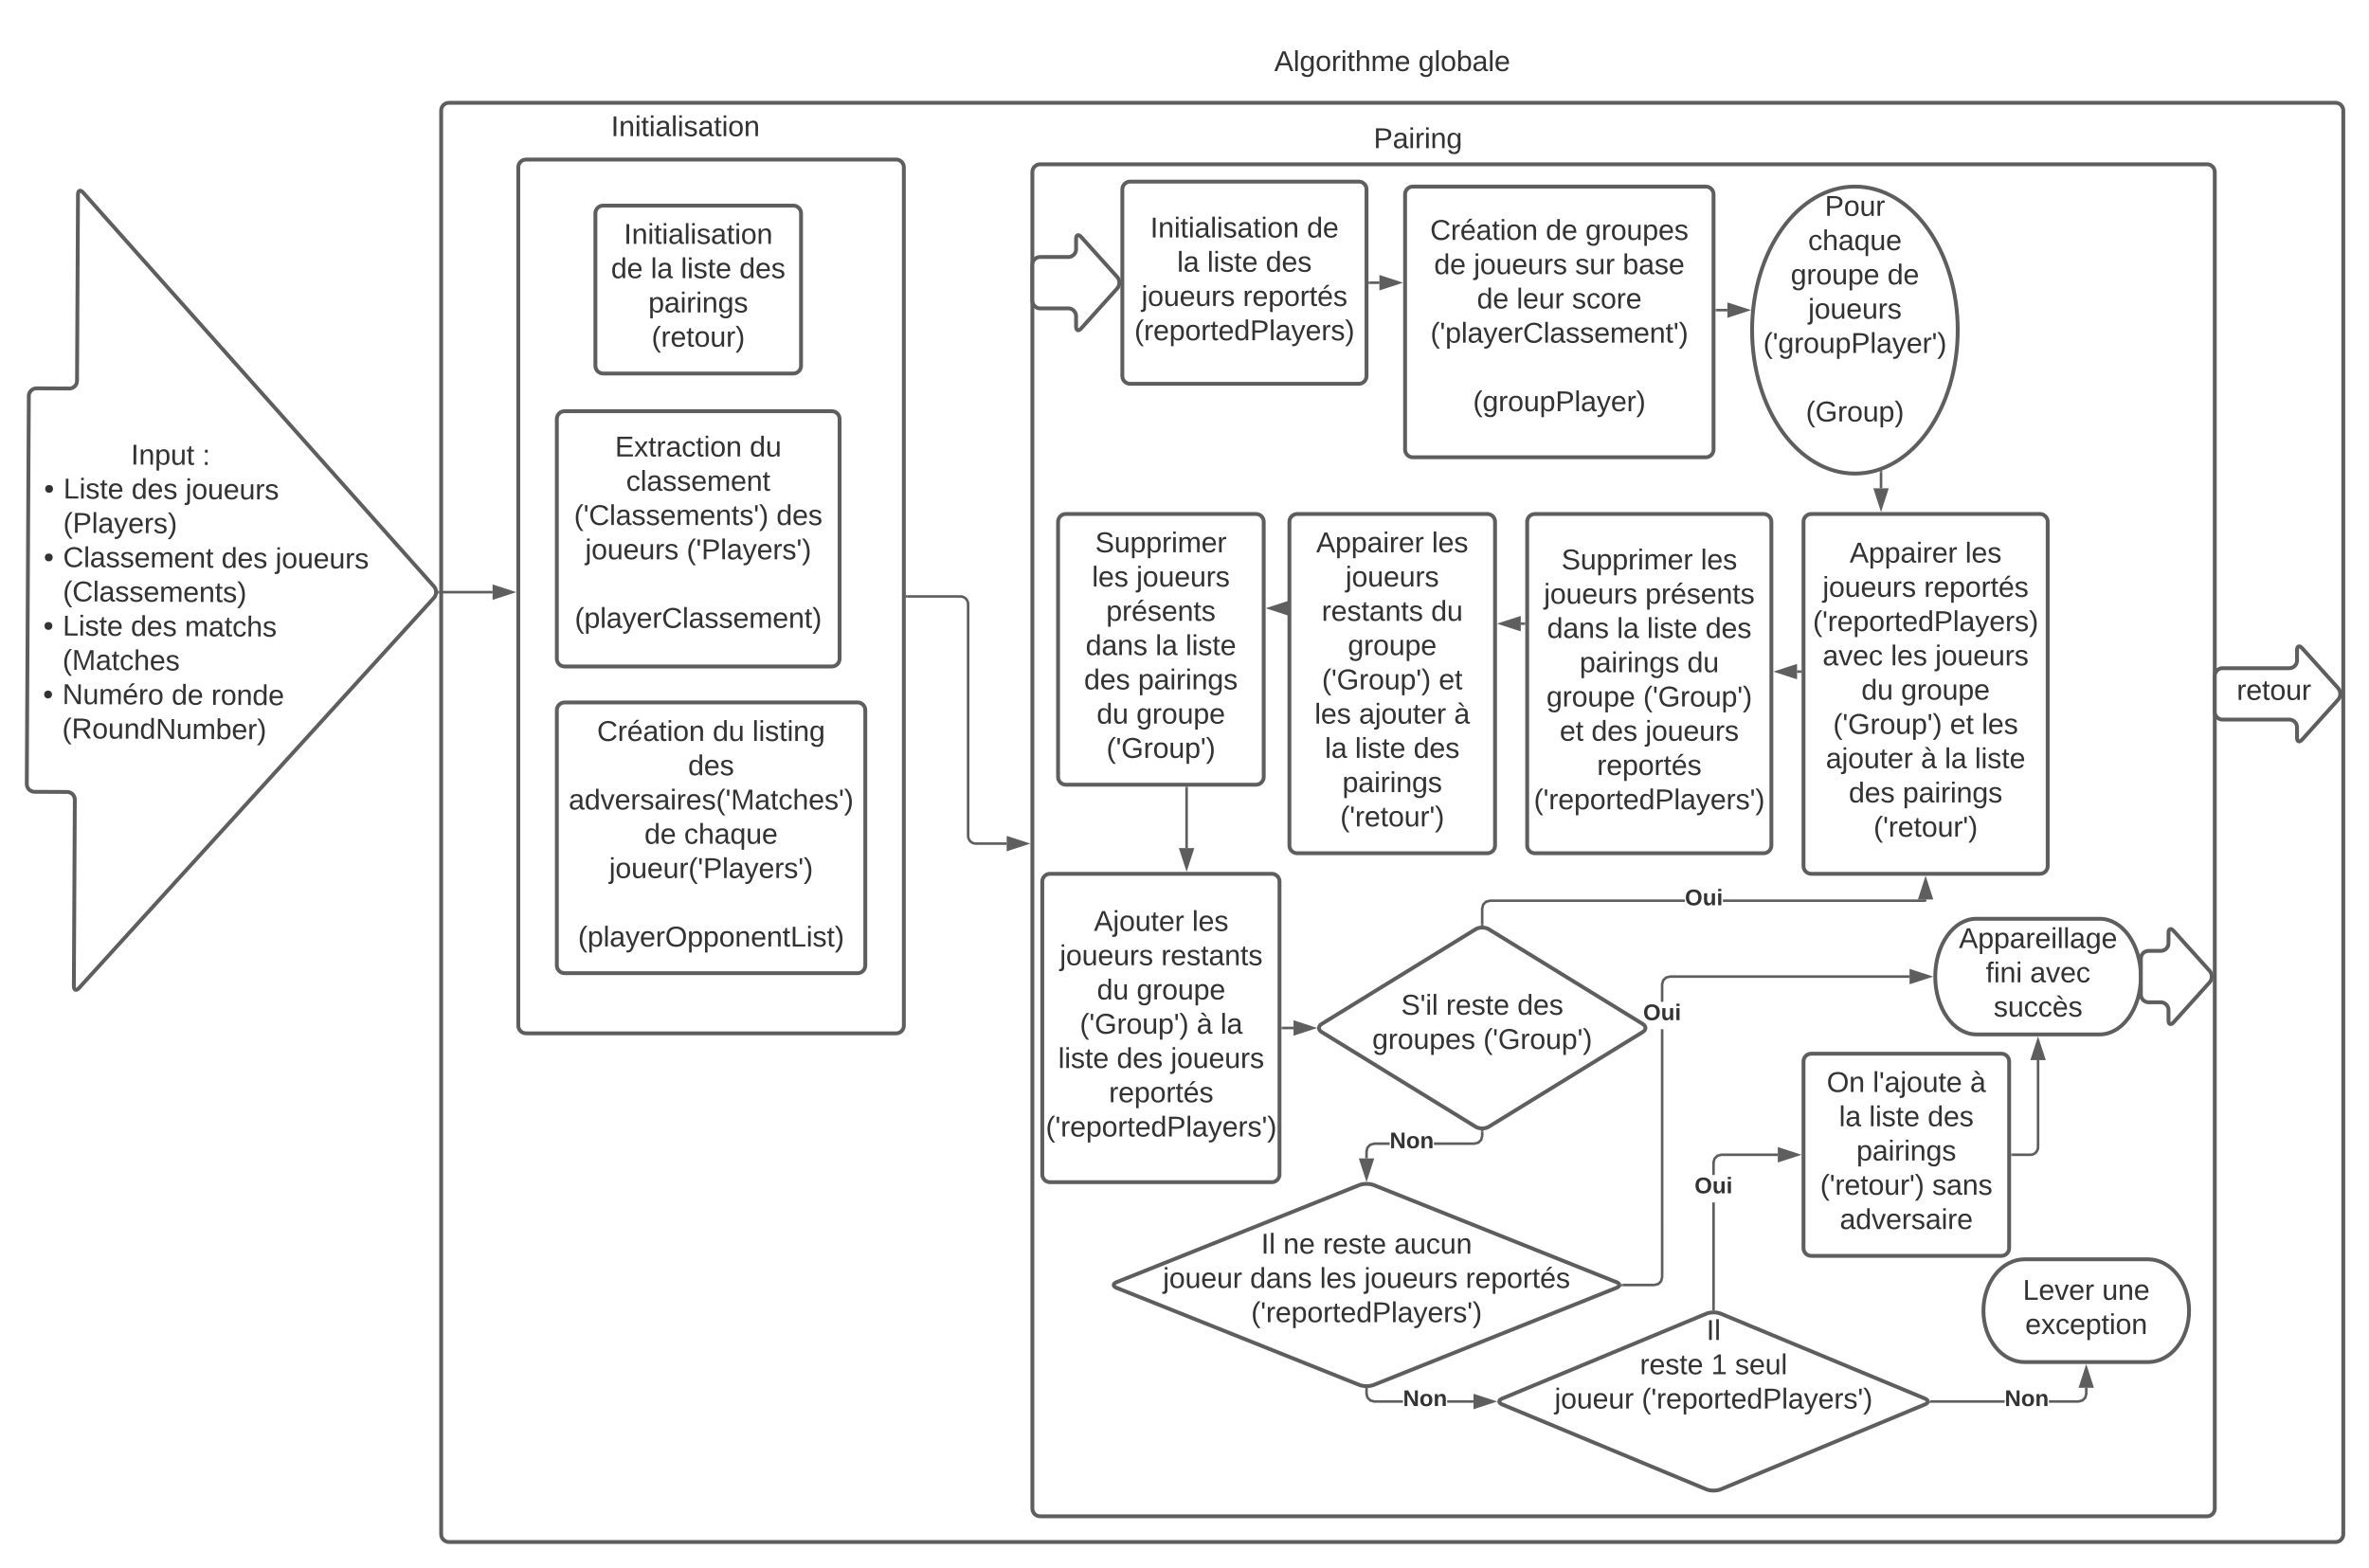 <svg xmlns="http://www.w3.org/2000/svg" xmlns:xlink="http://www.w3.org/1999/xlink" xmlns:lucid="lucid" width="1843.27" height="1220"><g transform="translate(-16.73 -60)" lucid:page-tab-id="0_0"><path d="M0 0h1870.87v1322.83H0z" fill="#fff"/><path d="M360 146c0-3.3 2.7-6 6-6h1468c3.3 0 6 2.7 6 6v1108c0 3.3-2.7 6-6 6H366c-3.3 0-6-2.7-6-6z" stroke="#5e5e5e" stroke-width="3" fill="#fff"/><path d="M980 86c0-3.3 2.7-6 6-6h228c3.3 0 6 2.7 6 6v48c0 3.3-2.7 6-6 6H986c-3.3 0-6-2.7-6-6z" stroke="#000" stroke-opacity="0" stroke-width="3" fill="#fff" fill-opacity="0"/><use xlink:href="#a" transform="matrix(1,0,0,1,985,85) translate(23.21 30.278)"/><use xlink:href="#b" transform="matrix(1,0,0,1,985,85) translate(135.309 30.278)"/><path d="M39.15 368.18c.02-3.3 2.72-5.98 6.03-5.96l25.43.13c3.33.02 6.03-2.66 6.05-5.97l.75-144.98c.02-3.32 1.82-4 4.02-1.52l272.95 306.47c2.2 2.48 2.2 6.47-.04 8.92L78.2 828.9c-2.23 2.44-4.02 1.74-4-1.57l.75-145c.02-3.3-2.66-6-5.97-6.02l-25.43-.12c-3.32-.02-6-2.72-5.97-6.03z" stroke="#5e5e5e" stroke-width="3" fill="#fff"/><use xlink:href="#c" transform="matrix(1,0.005,-0.005,1,44.974,210.228) translate(74.636 210.903)"/><use xlink:href="#d" transform="matrix(1,0.005,-0.005,1,44.974,210.228) translate(130.191 210.903)"/><use xlink:href="#e" transform="matrix(1,0.005,-0.005,1,44.974,210.228) translate(7.222 237.569)"/><use xlink:href="#f" transform="matrix(1,0.005,-0.005,1,44.974,210.228) translate(22.222 237.569)"/><use xlink:href="#g" transform="matrix(1,0.005,-0.005,1,44.974,210.228) translate(75.247 237.569)"/><use xlink:href="#h" transform="matrix(1,0.005,-0.005,1,44.974,210.228) translate(117.222 237.569)"/><use xlink:href="#i" transform="matrix(1,0.005,-0.005,1,44.974,210.228) translate(22.222 264.236)"/><use xlink:href="#e" transform="matrix(1,0.005,-0.005,1,44.974,210.228) translate(7.222 290.903)"/><use xlink:href="#j" transform="matrix(1,0.005,-0.005,1,44.974,210.228) translate(22.222 290.903)"/><use xlink:href="#g" transform="matrix(1,0.005,-0.005,1,44.974,210.228) translate(145.494 290.903)"/><use xlink:href="#h" transform="matrix(1,0.005,-0.005,1,44.974,210.228) translate(187.469 290.903)"/><use xlink:href="#k" transform="matrix(1,0.005,-0.005,1,44.974,210.228) translate(22.222 317.569)"/><use xlink:href="#e" transform="matrix(1,0.005,-0.005,1,44.974,210.228) translate(7.222 344.236)"/><use xlink:href="#f" transform="matrix(1,0.005,-0.005,1,44.974,210.228) translate(22.222 344.236)"/><use xlink:href="#g" transform="matrix(1,0.005,-0.005,1,44.974,210.228) translate(75.247 344.236)"/><use xlink:href="#l" transform="matrix(1,0.005,-0.005,1,44.974,210.228) translate(117.222 344.236)"/><use xlink:href="#m" transform="matrix(1,0.005,-0.005,1,44.974,210.228) translate(22.222 370.903)"/><use xlink:href="#e" transform="matrix(1,0.005,-0.005,1,44.974,210.228) translate(7.222 397.569)"/><use xlink:href="#n" transform="matrix(1,0.005,-0.005,1,44.974,210.228) translate(22.222 397.569)"/><use xlink:href="#o" transform="matrix(1,0.005,-0.005,1,44.974,210.228) translate(107.222 397.569)"/><use xlink:href="#p" transform="matrix(1,0.005,-0.005,1,44.974,210.228) translate(138.086 397.569)"/><use xlink:href="#q" transform="matrix(1,0.005,-0.005,1,44.974,210.228) translate(22.222 424.236)"/><path d="M420 190.16c0-3.3 2.7-6 6-6h288c3.3 0 6 2.7 6 6v668c0 3.32-2.7 6-6 6H426c-3.3 0-6-2.68-6-6z" stroke="#5e5e5e" stroke-width="3" fill="#fff"/><path d="M480 226c0-3.3 2.7-6 6-6h148c3.3 0 6 2.7 6 6v118.67c0 3.3-2.7 6-6 6H486c-3.3 0-6-2.7-6-6z" stroke="#5e5e5e" stroke-width="3" fill="#fff"/><use xlink:href="#r" transform="matrix(1,0,0,1,492,232) translate(10.13 17.778)"/><use xlink:href="#o" transform="matrix(1,0,0,1,492,232) translate(0.191 44.444)"/><use xlink:href="#s" transform="matrix(1,0,0,1,492,232) translate(31.056 44.444)"/><use xlink:href="#t" transform="matrix(1,0,0,1,492,232) translate(54.451 44.444)"/><use xlink:href="#u" transform="matrix(1,0,0,1,492,232) translate(100.006 44.444)"/><use xlink:href="#v" transform="matrix(1,0,0,1,492,232) translate(29.204 71.111)"/><use xlink:href="#w" transform="matrix(1,0,0,1,492,232) translate(31.704 97.778)"/><path d="M450 386c0-3.3 2.7-6 6-6h208c3.3 0 6 2.7 6 6v186.67c0 3.3-2.7 6-6 6H456c-3.3 0-6-2.7-6-6z" stroke="#5e5e5e" stroke-width="3" fill="#fff"/><use xlink:href="#x" transform="matrix(1,0,0,1,462,392) translate(33.247 23.247)"/><use xlink:href="#y" transform="matrix(1,0,0,1,462,392) translate(138.062 23.247)"/><use xlink:href="#z" transform="matrix(1,0,0,1,462,392) translate(41.889 49.913)"/><use xlink:href="#A" transform="matrix(1,0,0,1,462,392) translate(1.364 76.58)"/><use xlink:href="#u" transform="matrix(1,0,0,1,462,392) translate(158.833 76.58)"/><use xlink:href="#B" transform="matrix(1,0,0,1,462,392) translate(10.037 103.247)"/><use xlink:href="#C" transform="matrix(1,0,0,1,462,392) translate(88.926 103.247)"/><use xlink:href="#D" transform="matrix(1,0,0,1,462,392) translate(98 129.913)"/><use xlink:href="#E" transform="matrix(1,0,0,1,462,392) translate(1.92 156.58)"/><path d="M450 612.67c0-3.32 2.7-6 6-6h228c3.3 0 6 2.68 6 6v198.66c0 3.32-2.7 6-6 6H456c-3.3 0-6-2.68-6-6z" stroke="#5e5e5e" stroke-width="3" fill="#fff"/><use xlink:href="#F" transform="matrix(1,0,0,1,462,618.667) translate(19.296 17.944)"/><use xlink:href="#G" transform="matrix(1,0,0,1,462,618.667) translate(109.235 17.944)"/><use xlink:href="#H" transform="matrix(1,0,0,1,462,618.667) translate(140.099 17.944)"/><use xlink:href="#u" transform="matrix(1,0,0,1,462,618.667) translate(90.099 44.611)"/><use xlink:href="#I" transform="matrix(1,0,0,1,462,618.667) translate(-2.802 71.278)"/><use xlink:href="#o" transform="matrix(1,0,0,1,462,618.667) translate(56.148 97.944)"/><use xlink:href="#J" transform="matrix(1,0,0,1,462,618.667) translate(87.012 97.944)"/><use xlink:href="#K" transform="matrix(1,0,0,1,462,618.667) translate(28.679 124.611)"/><use xlink:href="#D" transform="matrix(1,0,0,1,462,618.667) translate(108 151.278)"/><use xlink:href="#L" transform="matrix(1,0,0,1,462,618.667) translate(4.451 177.944)"/><path d="M358.46 520.83H400" stroke="#5e5e5e" stroke-width="2" fill="none"/><path d="M358.48 521.83h-1.1l.13-1.6-.07-.4h1.05z" fill="#5e5e5e"/><path d="M415.26 520.83L401 525.47v-9.27z" stroke="#5e5e5e" stroke-width="2" fill="#5e5e5e"/><path d="M820 193.85c0-3.3 2.7-6 6-6h908c3.3 0 6 2.7 6 6V1234c0 3.3-2.7 6-6 6H826c-3.3 0-6-2.7-6-6z" stroke="#5e5e5e" stroke-width="3" fill="#fff"/><path d="M430 136.67c0-3.32 2.7-6 6-6h228c3.3 0 6 2.68 6 6v48c0 3.3-2.7 6-6 6H436c-3.3 0-6-2.7-6-6z" stroke="#000" stroke-opacity="0" stroke-width="3" fill="#fff" fill-opacity="0"/><use xlink:href="#M" transform="matrix(1,0,0,1,435,135.667) translate(57.13 30.278)"/><path d="M1000 146c0-3.3 2.7-6 6-6h228c3.3 0 6 2.7 6 6v48c0 3.3-2.7 6-6 6h-228c-3.3 0-6-2.7-6-6z" stroke="#000" stroke-opacity="0" stroke-width="3" fill="#fff" fill-opacity="0"/><use xlink:href="#N" transform="matrix(1,0,0,1,1005,145) translate(80.525 30.278)"/><path d="M890 207.33c0-3.3 2.7-6 6-6h178c3.3 0 6 2.7 6 6v145.34c0 3.3-2.7 6-6 6H896c-3.3 0-6-2.7-6-6z" stroke="#5e5e5e" stroke-width="3" fill="#fff"/><use xlink:href="#O" transform="matrix(1,0,0,1,902,213.333) translate(9.698 31.444)"/><use xlink:href="#P" transform="matrix(1,0,0,1,902,213.333) translate(131.611 31.444)"/><use xlink:href="#s" transform="matrix(1,0,0,1,902,213.333) translate(30.623 58.111)"/><use xlink:href="#t" transform="matrix(1,0,0,1,902,213.333) translate(54.019 58.111)"/><use xlink:href="#u" transform="matrix(1,0,0,1,902,213.333) translate(99.574 58.111)"/><use xlink:href="#B" transform="matrix(1,0,0,1,902,213.333) translate(2.877 84.778)"/><use xlink:href="#Q" transform="matrix(1,0,0,1,902,213.333) translate(81.765 84.778)"/><use xlink:href="#R" transform="matrix(1,0,0,1,902,213.333) translate(-2.617 111.444)"/><path d="M722.5 524.16H764c3.3 0 6 2.7 6 6V710.5c0 3.32 2.7 6 6 6h24" stroke="#5e5e5e" stroke-width="2" fill="none"/><path d="M722.53 525.16h-1.03v-2h1.03z" fill="#5e5e5e"/><path d="M815.26 716.5L801 721.15v-9.27z" stroke="#5e5e5e" stroke-width="2" fill="#5e5e5e"/><path d="M820 266c0-3.3 2.7-6 6-6h22c3.3 0 6-2.7 6-6v-8c0-3.3 1.8-4 4-1.54l28 31.08c2.2 2.46 2.2 6.46 0 8.92l-28 31.08c-2.2 2.46-4 1.77-4-1.54v-8c0-3.3-2.7-6-6-6h-22c-3.3 0-6-2.7-6-6zM1110 211.2c0-3.3 2.7-6 6-6h228c3.3 0 6 2.7 6 6v198.67c0 3.3-2.7 6-6 6h-228c-3.3 0-6-2.7-6-6z" stroke="#5e5e5e" stroke-width="3" fill="#fff"/><use xlink:href="#F" transform="matrix(1,0,0,1,1122,217.202) translate(7.506 29.465)"/><use xlink:href="#o" transform="matrix(1,0,0,1,1122,217.202) translate(97.444 29.465)"/><use xlink:href="#S" transform="matrix(1,0,0,1,1122,217.202) translate(128.309 29.465)"/><use xlink:href="#o" transform="matrix(1,0,0,1,1122,217.202) translate(10.562 56.132)"/><use xlink:href="#B" transform="matrix(1,0,0,1,1122,217.202) translate(41.426 56.132)"/><use xlink:href="#T" transform="matrix(1,0,0,1,1122,217.202) translate(120.315 56.132)"/><use xlink:href="#U" transform="matrix(1,0,0,1,1122,217.202) translate(157.29 56.132)"/><use xlink:href="#o" transform="matrix(1,0,0,1,1122,217.202) translate(43.895 82.799)"/><use xlink:href="#V" transform="matrix(1,0,0,1,1122,217.202) translate(74.759 82.799)"/><use xlink:href="#W" transform="matrix(1,0,0,1,1122,217.202) translate(117.846 82.799)"/><use xlink:href="#X" transform="matrix(1,0,0,1,1122,217.202) translate(7.722 109.465)"/><use xlink:href="#D" transform="matrix(1,0,0,1,1122,217.202) translate(108 136.132)"/><use xlink:href="#Y" transform="matrix(1,0,0,1,1122,217.202) translate(40.87 162.799)"/><path d="M1082.5 280h7.5" stroke="#5e5e5e" stroke-width="2" fill="none"/><path d="M1082.53 281h-1.03v-2h1.03z" fill="#5e5e5e"/><path d="M1105.26 280l-14.26 4.64v-9.28z" stroke="#5e5e5e" stroke-width="2" fill="#5e5e5e"/><path d="M1540 316.87c0 61.67-35.82 111.67-80 111.67s-80-50-80-111.67 35.82-111.67 80-111.67 80 50 80 111.67z" stroke="#5e5e5e" stroke-width="3" fill="#fff"/><use xlink:href="#Z" transform="matrix(1,0,0,1,1385,210.202) translate(51.579 17.778)"/><use xlink:href="#J" transform="matrix(1,0,0,1,1385,210.202) translate(38.585 44.444)"/><use xlink:href="#aa" transform="matrix(1,0,0,1,1385,210.202) translate(25.036 71.111)"/><use xlink:href="#P" transform="matrix(1,0,0,1,1385,210.202) translate(100.283 71.111)"/><use xlink:href="#h" transform="matrix(1,0,0,1,1385,210.202) translate(38.642 97.778)"/><use xlink:href="#ab" transform="matrix(1,0,0,1,1385,210.202) translate(3.673 124.444)"/><use xlink:href="#D" transform="matrix(1,0,0,1,1385,210.202) translate(75.005 151.111)"/><use xlink:href="#ac" transform="matrix(1,0,0,1,1385,210.202) translate(36.826 177.778)"/><path d="M1352.5 301.33h8.28" stroke="#5e5e5e" stroke-width="2" fill="none"/><path d="M1352.53 302.33h-1.03v-2h1.03z" fill="#5e5e5e"/><path d="M1376.05 301.33l-14.27 4.64v-9.27z" stroke="#5e5e5e" stroke-width="2" fill="#5e5e5e"/><path d="M1420 466c0-3.3 2.7-6 6-6h178c3.3 0 6 2.7 6 6v268c0 3.3-2.7 6-6 6h-178c-3.3 0-6-2.7-6-6z" stroke="#5e5e5e" stroke-width="3" fill="#fff"/><use xlink:href="#ad" transform="matrix(1,0,0,1,1432,472) translate(23.864 25.778)"/><use xlink:href="#ae" transform="matrix(1,0,0,1,1432,472) translate(113.802 25.778)"/><use xlink:href="#B" transform="matrix(1,0,0,1,1432,472) translate(2.877 52.444)"/><use xlink:href="#af" transform="matrix(1,0,0,1,1432,472) translate(81.765 52.444)"/><use xlink:href="#ag" transform="matrix(1,0,0,1,1432,472) translate(-4.716 79.111)"/><use xlink:href="#ah" transform="matrix(1,0,0,1,1432,472) translate(2.846 105.778)"/><use xlink:href="#ai" transform="matrix(1,0,0,1,1432,472) translate(55.932 105.778)"/><use xlink:href="#h" transform="matrix(1,0,0,1,1432,472) translate(90.438 105.778)"/><use xlink:href="#G" transform="matrix(1,0,0,1,1432,472) translate(33.031 132.444)"/><use xlink:href="#aj" transform="matrix(1,0,0,1,1432,472) translate(63.895 132.444)"/><use xlink:href="#ak" transform="matrix(1,0,0,1,1432,472) translate(11.025 159.111)"/><use xlink:href="#al" transform="matrix(1,0,0,1,1432,472) translate(101.951 159.111)"/><use xlink:href="#ae" transform="matrix(1,0,0,1,1432,472) translate(126.642 159.111)"/><use xlink:href="#am" transform="matrix(1,0,0,1,1432,472) translate(5.377 185.778)"/><use xlink:href="#an" transform="matrix(1,0,0,1,1432,472) translate(79.327 185.778)"/><use xlink:href="#s" transform="matrix(1,0,0,1,1432,472) translate(97.846 185.778)"/><use xlink:href="#ao" transform="matrix(1,0,0,1,1432,472) translate(121.241 185.778)"/><use xlink:href="#g" transform="matrix(1,0,0,1,1432,472) translate(23.216 212.444)"/><use xlink:href="#ap" transform="matrix(1,0,0,1,1432,472) translate(65.191 212.444)"/><use xlink:href="#aq" transform="matrix(1,0,0,1,1432,472) translate(42.506 239.111)"/><path d="M1205 466c0-3.3 2.7-6 6-6h178c3.3 0 6 2.7 6 6v252c0 3.3-2.7 6-6 6h-178c-3.3 0-6-2.7-6-6z" stroke="#5e5e5e" stroke-width="3" fill="#fff"/><g><use xlink:href="#ar" transform="matrix(1,0,0,1,1217,472) translate(14.636 31.111)"/><use xlink:href="#ae" transform="matrix(1,0,0,1,1217,472) translate(123.031 31.111)"/><use xlink:href="#B" transform="matrix(1,0,0,1,1217,472) translate(0.994 57.778)"/><use xlink:href="#as" transform="matrix(1,0,0,1,1217,472) translate(79.883 57.778)"/><use xlink:href="#at" transform="matrix(1,0,0,1,1217,472) translate(3.463 84.444)"/><use xlink:href="#s" transform="matrix(1,0,0,1,1217,472) translate(57.784 84.444)"/><use xlink:href="#t" transform="matrix(1,0,0,1,1217,472) translate(81.179 84.444)"/><use xlink:href="#u" transform="matrix(1,0,0,1,1217,472) translate(126.735 84.444)"/><use xlink:href="#au" transform="matrix(1,0,0,1,1217,472) translate(28.772 111.111)"/><use xlink:href="#y" transform="matrix(1,0,0,1,1217,472) translate(112.537 111.111)"/><use xlink:href="#aa" transform="matrix(1,0,0,1,1217,472) translate(3 137.778)"/><use xlink:href="#av" transform="matrix(1,0,0,1,1217,472) translate(78.247 137.778)"/><use xlink:href="#al" transform="matrix(1,0,0,1,1217,472) translate(13.309 164.444)"/><use xlink:href="#g" transform="matrix(1,0,0,1,1217,472) translate(38 164.444)"/><use xlink:href="#h" transform="matrix(1,0,0,1,1217,472) translate(79.975 164.444)"/><use xlink:href="#af" transform="matrix(1,0,0,1,1217,472) translate(42.321 191.111)"/><use xlink:href="#aw" transform="matrix(1,0,0,1,1217,472) translate(-6.815 217.778)"/></g><path d="M1020 466c0-3.3 2.7-6 6-6h148c3.3 0 6 2.7 6 6v252c0 3.3-2.7 6-6 6h-148c-3.3 0-6-2.7-6-6z" stroke="#5e5e5e" stroke-width="3" fill="#fff"/><g><use xlink:href="#ad" transform="matrix(1,0,0,1,1032,472) translate(8.864 17.778)"/><use xlink:href="#ae" transform="matrix(1,0,0,1,1032,472) translate(98.802 17.778)"/><use xlink:href="#h" transform="matrix(1,0,0,1,1032,472) translate(31.642 44.444)"/><use xlink:href="#ax" transform="matrix(1,0,0,1,1032,472) translate(13.093 71.111)"/><use xlink:href="#y" transform="matrix(1,0,0,1,1032,472) translate(98.216 71.111)"/><use xlink:href="#aj" transform="matrix(1,0,0,1,1032,472) translate(33.463 97.778)"/><use xlink:href="#ak" transform="matrix(1,0,0,1,1032,472) translate(13.278 124.444)"/><use xlink:href="#ay" transform="matrix(1,0,0,1,1032,472) translate(104.204 124.444)"/><use xlink:href="#ai" transform="matrix(1,0,0,1,1032,472) translate(7.599 151.111)"/><use xlink:href="#am" transform="matrix(1,0,0,1,1032,472) translate(42.105 151.111)"/><use xlink:href="#az" transform="matrix(1,0,0,1,1032,472) translate(116.056 151.111)"/><use xlink:href="#s" transform="matrix(1,0,0,1,1032,472) translate(15.623 177.778)"/><use xlink:href="#t" transform="matrix(1,0,0,1,1032,472) translate(39.019 177.778)"/><use xlink:href="#u" transform="matrix(1,0,0,1,1032,472) translate(84.574 177.778)"/><use xlink:href="#ap" transform="matrix(1,0,0,1,1032,472) translate(29.204 204.444)"/><use xlink:href="#aq" transform="matrix(1,0,0,1,1032,472) translate(27.506 231.111)"/></g><path d="M840 466c0-3.3 2.7-6 6-6h148c3.3 0 6 2.7 6 6v198.67c0 3.3-2.7 6-6 6H846c-3.3 0-6-2.7-6-6z" stroke="#5e5e5e" stroke-width="3" fill="#fff"/><g><use xlink:href="#aA" transform="matrix(1,0,0,1,852,472) translate(16.889 17.778)"/><use xlink:href="#ai" transform="matrix(1,0,0,1,852,472) translate(14.389 44.444)"/><use xlink:href="#h" transform="matrix(1,0,0,1,852,472) translate(48.895 44.444)"/><use xlink:href="#as" transform="matrix(1,0,0,1,852,472) translate(25.438 71.111)"/><use xlink:href="#at" transform="matrix(1,0,0,1,852,472) translate(9.451 97.778)"/><use xlink:href="#s" transform="matrix(1,0,0,1,852,472) translate(63.772 97.778)"/><use xlink:href="#ao" transform="matrix(1,0,0,1,852,472) translate(87.167 97.778)"/><use xlink:href="#g" transform="matrix(1,0,0,1,852,472) translate(8.216 124.444)"/><use xlink:href="#ap" transform="matrix(1,0,0,1,852,472) translate(50.191 124.444)"/><use xlink:href="#G" transform="matrix(1,0,0,1,852,472) translate(18.031 151.111)"/><use xlink:href="#aj" transform="matrix(1,0,0,1,852,472) translate(48.895 151.111)"/><use xlink:href="#av" transform="matrix(1,0,0,1,852,472) translate(25.623 177.778)"/></g><path d="M1417.5 582.67h-2.5" stroke="#5e5e5e" stroke-width="2" fill="none"/><path d="M1418.5 583.67h-1.03v-2h1.03z" fill="#5e5e5e"/><path d="M1399.74 582.67l14.26-4.64v9.27z" stroke="#5e5e5e" stroke-width="2" fill="#5e5e5e"/><path d="M1202.5 545.33h-2.5" stroke="#5e5e5e" stroke-width="2" fill="none"/><path d="M1203.5 546.33h-1.03v-2h1.03z" fill="#5e5e5e"/><path d="M1184.74 545.33l14.26-4.63v9.27z" stroke="#5e5e5e" stroke-width="2" fill="#5e5e5e"/><path d="M1017.5 533.33h1" stroke="#5e5e5e" stroke-width="2" fill="none"/><path d="M1018.5 534.33h-1.03v-2h1.03z" fill="#5e5e5e"/><path d="M1004.74 533.33l14.26-4.63v9.27z" stroke="#5e5e5e" stroke-width="2" fill="#5e5e5e"/><path d="M1480.32 427.48V440" stroke="#5e5e5e" stroke-width="2" fill="none"/><path d="M1481.32 427.5h-2v-.67l2-.7z" fill="#5e5e5e"/><path d="M1480.32 455.26L1475.7 441h9.26z" stroke="#5e5e5e" stroke-width="2" fill="#5e5e5e"/><path d="M827.72 746c0-3.3 2.68-6 6-6h172.56c3.32 0 6 2.7 6 6v228c0 3.3-2.68 6-6 6H833.72c-3.32 0-6-2.7-6-6z" stroke="#5e5e5e" stroke-width="3" fill="#fff"/><g><use xlink:href="#aB" transform="matrix(1,0,0,1,839.717,752) translate(28.123 32.444)"/><use xlink:href="#ae" transform="matrix(1,0,0,1,839.717,752) translate(104.543 32.444)"/><use xlink:href="#B" transform="matrix(1,0,0,1,839.717,752) translate(1.58 59.111)"/><use xlink:href="#aC" transform="matrix(1,0,0,1,839.717,752) translate(80.469 59.111)"/><use xlink:href="#G" transform="matrix(1,0,0,1,839.717,752) translate(30.531 85.778)"/><use xlink:href="#aj" transform="matrix(1,0,0,1,839.717,752) translate(61.395 85.778)"/><use xlink:href="#ak" transform="matrix(1,0,0,1,839.717,752) translate(17.167 112.444)"/><use xlink:href="#an" transform="matrix(1,0,0,1,839.717,752) translate(108.093 112.444)"/><use xlink:href="#aD" transform="matrix(1,0,0,1,839.717,752) translate(126.611 112.444)"/><use xlink:href="#t" transform="matrix(1,0,0,1,839.717,752) translate(0.377 139.111)"/><use xlink:href="#g" transform="matrix(1,0,0,1,839.717,752) translate(45.932 139.111)"/><use xlink:href="#h" transform="matrix(1,0,0,1,839.717,752) translate(87.907 139.111)"/><use xlink:href="#af" transform="matrix(1,0,0,1,839.717,752) translate(39.821 165.778)"/><use xlink:href="#aw" transform="matrix(1,0,0,1,839.717,752) translate(-9.315 192.444)"/></g><path d="M940 673.17V720" stroke="#5e5e5e" stroke-width="2" fill="none"/><path d="M941 673.2h-2v-1.03h2z" fill="#5e5e5e"/><path d="M940 735.26L935.36 721h9.28z" stroke="#5e5e5e" stroke-width="2" fill="#5e5e5e"/><path d="M1164.9 783.14c2.8-1.73 7.4-1.73 10.2 0l119.8 73.72c2.8 1.73 2.8 4.55 0 6.28l-119.8 73.72c-2.8 1.73-7.4 1.73-10.2 0l-119.8-73.72c-2.8-1.73-2.8-4.55 0-6.28z" stroke="#5e5e5e" stroke-width="3" fill="#fff"/><g><use xlink:href="#aE" transform="matrix(1,0,0,1,1045,785) translate(61.888 64.653)"/><use xlink:href="#aF" transform="matrix(1,0,0,1,1045,785) translate(96.826 64.653)"/><use xlink:href="#u" transform="matrix(1,0,0,1,1045,785) translate(152.32 64.653)"/><use xlink:href="#aG" transform="matrix(1,0,0,1,1045,785) translate(39.449 91.319)"/><use xlink:href="#aH" transform="matrix(1,0,0,1,1045,785) translate(125.807 91.319)"/></g><path d="M1014.78 860h8.42" stroke="#5e5e5e" stroke-width="2" fill="none"/><path d="M1014.8 861h-1.02v-2h1.03z" fill="#5e5e5e"/><path d="M1038.46 860l-14.26 4.64v-9.28z" stroke="#5e5e5e" stroke-width="2" fill="#5e5e5e"/><path d="M1327.7 761.94h-151.57l-2.64.7-1.8 1.8-.7 2.63v12.3h-2V766.8l.92-3.4 2.53-2.54 3.42-.92h151.84zm188.22-1.56l-.43 1.05-1.24.5H1357.3v-2h156.57l.1-.03.1-.28z" fill="#5e5e5e"/><path d="M1171 780.47l-1.37-.13-.63.1v-1.1h2zM1519.64 759h-9.28l4.64-14.26z" fill="#5e5e5e"/><path d="M1521 760h-12l6-18.5zm-9.26-2h6.52l-3.26-10.03z" fill="#5e5e5e"/><g><use xlink:href="#aI" transform="matrix(1,0,0,1,1327.71,750.27) translate(0.005 14.222)"/></g><path d="M1074.43 982.23c3.08-1.23 8.06-1.23 11.14 0l188.86 75.54c3.08 1.23 3.08 3.23 0 4.46l-188.86 75.54c-3.08 1.23-8.06 1.23-11.14 0l-188.86-75.54c-3.08-1.23-3.08-3.23 0-4.46z" stroke="#5e5e5e" stroke-width="3" fill="#fff"/><g><use xlink:href="#aJ" transform="matrix(1,0,0,1,885,985) translate(112.968 50.59)"/><use xlink:href="#aK" transform="matrix(1,0,0,1,885,985) translate(130.19 50.59)"/><use xlink:href="#aF" transform="matrix(1,0,0,1,885,985) translate(161.054 50.59)"/><use xlink:href="#aL" transform="matrix(1,0,0,1,885,985) translate(216.548 50.59)"/><use xlink:href="#aM" transform="matrix(1,0,0,1,885,985) translate(36.579 77.257)"/><use xlink:href="#at" transform="matrix(1,0,0,1,885,985) translate(104.357 77.257)"/><use xlink:href="#ai" transform="matrix(1,0,0,1,885,985) translate(158.678 77.257)"/><use xlink:href="#B" transform="matrix(1,0,0,1,885,985) translate(193.184 77.257)"/><use xlink:href="#af" transform="matrix(1,0,0,1,885,985) translate(272.073 77.257)"/><use xlink:href="#aw" transform="matrix(1,0,0,1,885,985) translate(105.19 103.924)"/></g><path d="M1098 951h-11.87l-2.64.7-1.8 1.8-.7 2.63v5.33h-2v-5.6l.92-3.4 2.53-2.54 3.42-.92H1098zm73-6.87l-.92 3.42-2.53 2.53-3.42.92h-31.7v-2h31.44l2.64-.7 1.8-1.8.7-2.63v-3.24h2z" fill="#5e5e5e"/><path d="M1170.37 939.66l.63-.1v1.1h-2v-1.13zM1080 976.73l-4.64-14.27h9.28z" fill="#5e5e5e"/><path d="M1080 979.96l-6-18.5h12zm-3.26-16.5l3.26 10.03 3.26-10.04z" fill="#5e5e5e"/><g><use xlink:href="#aN" transform="matrix(1,0,0,1,1097.995,939.333) translate(0.005 14.222)"/></g><path d="M1650.5 775c17.67 0 32 20.15 32 45s-14.33 45-32 45h-96c-17.67 0-32-20.15-32-45s14.33-45 32-45z" stroke="#5e5e5e" stroke-width="3" fill="#fff"/><g><use xlink:href="#aO" transform="matrix(1,0,0,1,1527.5,780) translate(13.4 17.778)"/><use xlink:href="#aP" transform="matrix(1,0,0,1,1527.5,780) translate(34.321 44.444)"/><use xlink:href="#aQ" transform="matrix(1,0,0,1,1527.5,780) translate(68.765 44.444)"/><use xlink:href="#aR" transform="matrix(1,0,0,1,1527.5,780) translate(40.437 71.111)"/></g><path d="M1311 1054.13l-.92 3.42-2.53 2.53-3.42.92h-24.77v-2h24.5l2.65-.7 1.8-1.8.7-2.63v-192.9h2zM1502.5 821h-186.37l-2.64.7-1.8 1.8-.7 2.63v13.52h-2v-13.78l.92-3.42 2.53-2.53 3.42-.92h186.63z" fill="#5e5e5e"/><path d="M1279.4 1061h-1.73l1.04-1.5-.57-.5h1.26zM1517.76 820l-14.26 4.64v-9.28z" fill="#5e5e5e"/><path d="M1521 820l-18.5 6v-12zm-16.5 3.26l10.03-3.26-10.03-3.26z" fill="#5e5e5e"/><g><use xlink:href="#aI" transform="matrix(1,0,0,1,1295.21,839.651) translate(0.005 14.222)"/></g><path d="M1344.46 1082.3c3.06-1.27 8.02-1.27 11.08 0l158.92 66.06c3.06 1.28 3.06 3.34 0 4.6l-158.92 66.07c-3.06 1.27-8.02 1.27-11.08 0l-158.92-66.06c-3.06-1.27-3.06-3.33 0-4.6z" stroke="#5e5e5e" stroke-width="3" fill="#fff"/><g><use xlink:href="#aS" transform="matrix(1,0,0,1,1185,1085) translate(159.48 17.778)"/><use xlink:href="#aF" transform="matrix(1,0,0,1,1185,1085) translate(107.659 44.444)"/><use xlink:href="#aT" transform="matrix(1,0,0,1,1185,1085) translate(163.153 44.444)"/><use xlink:href="#aU" transform="matrix(1,0,0,1,1185,1085) translate(181.672 44.444)"/><use xlink:href="#aM" transform="matrix(1,0,0,1,1185,1085) translate(41.301 71.111)"/><use xlink:href="#aw" transform="matrix(1,0,0,1,1185,1085) translate(109.079 71.111)"/></g><path d="M1081 1144.53l.7 2.65 1.8 1.77 2.63.72h22.22v2h-22.48l-3.42-.93-2.53-2.53-.92-3.4v-3.76h2zm82.24 5.14v2h-20.47v-2zM1081 1140.05v1h-2v-1.02zM1178.5 1150.67l-14.26 4.63v-9.27z" fill="#5e5e5e"/><path d="M1181.74 1150.67l-18.5 6v-12.02zm-16.5 3.26l10.03-3.26-10.03-3.26z" fill="#5e5e5e"/><g><use xlink:href="#aN" transform="matrix(1,0,0,1,1108.347,1140) translate(0.005 14.222)"/></g><path d="M1420 886c0-3.3 2.7-6 6-6h148c3.3 0 6 2.7 6 6v145.33c0 3.32-2.7 6-6 6h-148c-3.3 0-6-2.68-6-6z" stroke="#5e5e5e" stroke-width="3" fill="#fff"/><g><use xlink:href="#aV" transform="matrix(1,0,0,1,1432,892) translate(6.086 17.778)"/><use xlink:href="#aW" transform="matrix(1,0,0,1,1432,892) translate(41.889 17.778)"/><use xlink:href="#az" transform="matrix(1,0,0,1,1432,892) translate(117.568 17.778)"/><use xlink:href="#s" transform="matrix(1,0,0,1,1432,892) translate(15.623 44.444)"/><use xlink:href="#t" transform="matrix(1,0,0,1,1432,892) translate(39.019 44.444)"/><use xlink:href="#u" transform="matrix(1,0,0,1,1432,892) translate(84.574 44.444)"/><use xlink:href="#ap" transform="matrix(1,0,0,1,1432,892) translate(29.204 71.111)"/><use xlink:href="#aX" transform="matrix(1,0,0,1,1432,892) translate(0.963 97.778)"/><use xlink:href="#aY" transform="matrix(1,0,0,1,1432,892) translate(88.123 97.778)"/><use xlink:href="#aZ" transform="matrix(1,0,0,1,1432,892) translate(16.241 124.444)"/></g><path d="M1351 1079h-2v-83.25h2zm49-119.33h-43.87l-2.64.7-1.8 1.8-.7 2.63v9.62h-2v-9.9l.92-3.4 2.53-2.53 3.42-.93H1400z" fill="#5e5e5e"/><path d="M1351 1080h-2v-1.02h2zM1415.26 958.67L1401 963.3v-9.27z" fill="#5e5e5e"/><path d="M1418.5 958.67l-18.5 6v-12.02zm-16.5 3.26l10.03-3.26-10.03-3.26z" fill="#5e5e5e"/><g><use xlink:href="#aI" transform="matrix(1,0,0,1,1335.21,974.417) translate(0.005 14.222)"/></g><path d="M1582.5 958.67h14c3.3 0 6-2.7 6-6V885" stroke="#5e5e5e" stroke-width="2" fill="none"/><path d="M1582.53 959.67h-1.03v-2h1.03z" fill="#5e5e5e"/><path d="M1602.5 869.74l4.64 14.26h-9.28z" stroke="#5e5e5e" stroke-width="2" fill="#5e5e5e"/><path d="M1740 586c0-3.3 2.7-6 6-6h52c3.3 0 6-2.7 6-6v-8c0-3.3 1.8-4 4-1.54l28 31.08c2.2 2.46 2.2 6.46 0 8.92l-28 31.08c-2.2 2.46-4 1.77-4-1.54v-8c0-3.3-2.7-6-6-6h-52c-3.3 0-6-2.7-6-6z" stroke="#5e5e5e" stroke-width="3" fill="#fff"/><g><use xlink:href="#ba" transform="matrix(1,0,0,1,1745,565) translate(12.049 39.653)"/></g><path d="M1688 1040c17.67 0 32 17.9 32 40s-14.33 40-32 40h-96c-17.67 0-32-17.9-32-40s14.33-40 32-40z" stroke="#5e5e5e" stroke-width="3" fill="#fff"/><g><use xlink:href="#bb" transform="matrix(1,0,0,1,1565,1045) translate(25.653 26.528)"/><use xlink:href="#bc" transform="matrix(1,0,0,1,1565,1045) translate(87.32 26.528)"/><use xlink:href="#bd" transform="matrix(1,0,0,1,1565,1045) translate(27.505 53.194)"/></g><path d="M1576.5 1151.67h-57.24v-2h57.24zm64.5-6.87l-.92 3.4-2.53 2.54-3.42.93h-23.2v-2h22.94l2.64-.72 1.8-1.77.7-2.65V1140h2z" fill="#5e5e5e"/><path d="M1519.28 1151.67h-1.6l.95-1.65-.4-.35h1.05zM1644.64 1139h-9.28l4.64-14.26z" fill="#5e5e5e"/><path d="M1646 1140h-12l6-18.5zm-9.26-2h6.52l-3.26-10.03z" fill="#5e5e5e"/><g><use xlink:href="#aN" transform="matrix(1,0,0,1,1576.502,1140) translate(0.005 14.222)"/></g><path d="M1682.5 806c0-3.3 2.7-6 6-6h9.5c3.3 0 6-2.7 6-6v-8c0-3.3 1.8-4 4-1.54l28 31.08c2.2 2.46 2.2 6.46 0 8.92l-28 31.08c-2.2 2.46-4 1.77-4-1.54v-8c0-3.3-2.7-6-6-6h-9.5c-3.3 0-6-2.7-6-6z" stroke="#5e5e5e" stroke-width="3" fill="#fff"/><defs><path fill="#333" d="M205 0l-28-72H64L36 0H1l101-248h38L239 0h-34zm-38-99l-47-123c-12 45-31 82-46 123h93" id="be"/><path fill="#333" d="M24 0v-261h32V0H24" id="bf"/><path fill="#333" d="M177-190C167-65 218 103 67 71c-23-6-38-20-44-43l32-5c15 47 100 32 89-28v-30C133-14 115 1 83 1 29 1 15-40 15-95c0-56 16-97 71-98 29-1 48 16 59 35 1-10 0-23 2-32h30zM94-22c36 0 50-32 50-73 0-42-14-75-50-75-39 0-46 34-46 75s6 73 46 73" id="bg"/><path fill="#333" d="M100-194c62-1 85 37 85 99 1 63-27 99-86 99S16-35 15-95c0-66 28-99 85-99zM99-20c44 1 53-31 53-75 0-43-8-75-51-75s-53 32-53 75 10 74 51 75" id="bh"/><path fill="#333" d="M114-163C36-179 61-72 57 0H25l-1-190h30c1 12-1 29 2 39 6-27 23-49 58-41v29" id="bi"/><path fill="#333" d="M24-231v-30h32v30H24zM24 0v-190h32V0H24" id="bj"/><path fill="#333" d="M59-47c-2 24 18 29 38 22v24C64 9 27 4 27-40v-127H5v-23h24l9-43h21v43h35v23H59v120" id="bk"/><path fill="#333" d="M106-169C34-169 62-67 57 0H25v-261h32l-1 103c12-21 28-36 61-36 89 0 53 116 60 194h-32v-121c2-32-8-49-39-48" id="bl"/><path fill="#333" d="M210-169c-67 3-38 105-44 169h-31v-121c0-29-5-50-35-48C34-165 62-65 56 0H25l-1-190h30c1 10-1 24 2 32 10-44 99-50 107 0 11-21 27-35 58-36 85-2 47 119 55 194h-31v-121c0-29-5-49-35-48" id="bm"/><path fill="#333" d="M100-194c63 0 86 42 84 106H49c0 40 14 67 53 68 26 1 43-12 49-29l28 8c-11 28-37 45-77 45C44 4 14-33 15-96c1-61 26-98 85-98zm52 81c6-60-76-77-97-28-3 7-6 17-6 28h103" id="bn"/><g id="a"><use transform="matrix(0.062,0,0,0.062,0,0)" xlink:href="#be"/><use transform="matrix(0.062,0,0,0.062,14.815,0)" xlink:href="#bf"/><use transform="matrix(0.062,0,0,0.062,19.691,0)" xlink:href="#bg"/><use transform="matrix(0.062,0,0,0.062,32.037,0)" xlink:href="#bh"/><use transform="matrix(0.062,0,0,0.062,44.383,0)" xlink:href="#bi"/><use transform="matrix(0.062,0,0,0.062,51.728,0)" xlink:href="#bj"/><use transform="matrix(0.062,0,0,0.062,56.605,0)" xlink:href="#bk"/><use transform="matrix(0.062,0,0,0.062,62.778,0)" xlink:href="#bl"/><use transform="matrix(0.062,0,0,0.062,75.123,0)" xlink:href="#bm"/><use transform="matrix(0.062,0,0,0.062,93.58,0)" xlink:href="#bn"/></g><path fill="#333" d="M115-194c53 0 69 39 70 98 0 66-23 100-70 100C84 3 66-7 56-30L54 0H23l1-261h32v101c10-23 28-34 59-34zm-8 174c40 0 45-34 45-75 0-40-5-75-45-74-42 0-51 32-51 76 0 43 10 73 51 73" id="bo"/><path fill="#333" d="M141-36C126-15 110 5 73 4 37 3 15-17 15-53c-1-64 63-63 125-63 3-35-9-54-41-54-24 1-41 7-42 31l-33-3c5-37 33-52 76-52 45 0 72 20 72 64v82c-1 20 7 32 28 27v20c-31 9-61-2-59-35zM48-53c0 20 12 33 32 33 41-3 63-29 60-74-43 2-92-5-92 41" id="bp"/><g id="b"><use transform="matrix(0.062,0,0,0.062,0,0)" xlink:href="#bg"/><use transform="matrix(0.062,0,0,0.062,12.346,0)" xlink:href="#bf"/><use transform="matrix(0.062,0,0,0.062,17.222,0)" xlink:href="#bh"/><use transform="matrix(0.062,0,0,0.062,29.568,0)" xlink:href="#bo"/><use transform="matrix(0.062,0,0,0.062,41.914,0)" xlink:href="#bp"/><use transform="matrix(0.062,0,0,0.062,54.259,0)" xlink:href="#bf"/><use transform="matrix(0.062,0,0,0.062,59.136,0)" xlink:href="#bn"/></g><path fill="#333" d="M33 0v-248h34V0H33" id="bq"/><path fill="#333" d="M117-194c89-4 53 116 60 194h-32v-121c0-31-8-49-39-48C34-167 62-67 57 0H25l-1-190h30c1 10-1 24 2 32 11-22 29-35 61-36" id="br"/><path fill="#333" d="M115-194c55 1 70 41 70 98S169 2 115 4C84 4 66-9 55-30l1 105H24l-1-265h31l2 30c10-21 28-34 59-34zm-8 174c40 0 45-34 45-75s-6-73-45-74c-42 0-51 32-51 76 0 43 10 73 51 73" id="bs"/><path fill="#333" d="M84 4C-5 8 30-112 23-190h32v120c0 31 7 50 39 49 72-2 45-101 50-169h31l1 190h-30c-1-10 1-25-2-33-11 22-28 36-60 37" id="bt"/><g id="c"><use transform="matrix(0.062,0,0,0.062,0,0)" xlink:href="#bq"/><use transform="matrix(0.062,0,0,0.062,6.173,0)" xlink:href="#br"/><use transform="matrix(0.062,0,0,0.062,18.519,0)" xlink:href="#bs"/><use transform="matrix(0.062,0,0,0.062,30.864,0)" xlink:href="#bt"/><use transform="matrix(0.062,0,0,0.062,43.21,0)" xlink:href="#bk"/></g><path fill="#333" d="M33-154v-36h34v36H33zM33 0v-36h34V0H33" id="bu"/><use transform="matrix(0.062,0,0,0.062,0,0)" xlink:href="#bu" id="d"/><path fill="#333" d="M62-168c30 0 50 19 50 48S92-70 62-70c-29 0-48-21-48-50s20-48 48-48" id="bv"/><use transform="matrix(0.062,0,0,0.062,0,0)" xlink:href="#bv" id="e"/><path fill="#333" d="M30 0v-248h33v221h125V0H30" id="bw"/><path fill="#333" d="M135-143c-3-34-86-38-87 0 15 53 115 12 119 90S17 21 10-45l28-5c4 36 97 45 98 0-10-56-113-15-118-90-4-57 82-63 122-42 12 7 21 19 24 35" id="bx"/><g id="f"><use transform="matrix(0.062,0,0,0.062,0,0)" xlink:href="#bw"/><use transform="matrix(0.062,0,0,0.062,12.346,0)" xlink:href="#bj"/><use transform="matrix(0.062,0,0,0.062,17.222,0)" xlink:href="#bx"/><use transform="matrix(0.062,0,0,0.062,28.333,0)" xlink:href="#bk"/><use transform="matrix(0.062,0,0,0.062,34.506,0)" xlink:href="#bn"/></g><path fill="#333" d="M85-194c31 0 48 13 60 33l-1-100h32l1 261h-30c-2-10 0-23-3-31C134-8 116 4 85 4 32 4 16-35 15-94c0-66 23-100 70-100zm9 24c-40 0-46 34-46 75 0 40 6 74 45 74 42 0 51-32 51-76 0-42-9-74-50-73" id="by"/><g id="g"><use transform="matrix(0.062,0,0,0.062,0,0)" xlink:href="#by"/><use transform="matrix(0.062,0,0,0.062,12.346,0)" xlink:href="#bn"/><use transform="matrix(0.062,0,0,0.062,24.691,0)" xlink:href="#bx"/></g><path fill="#333" d="M24-231v-30h32v30H24zM-9 49c24 4 33-6 33-30v-209h32V24c2 40-23 58-65 49V49" id="bz"/><g id="h"><use transform="matrix(0.062,0,0,0.062,0,0)" xlink:href="#bz"/><use transform="matrix(0.062,0,0,0.062,4.877,0)" xlink:href="#bh"/><use transform="matrix(0.062,0,0,0.062,17.222,0)" xlink:href="#bt"/><use transform="matrix(0.062,0,0,0.062,29.568,0)" xlink:href="#bn"/><use transform="matrix(0.062,0,0,0.062,41.914,0)" xlink:href="#bt"/><use transform="matrix(0.062,0,0,0.062,54.259,0)" xlink:href="#bi"/><use transform="matrix(0.062,0,0,0.062,61.605,0)" xlink:href="#bx"/></g><path fill="#333" d="M87 75C49 33 22-17 22-94c0-76 28-126 65-167h31c-38 41-64 92-64 168S80 34 118 75H87" id="bA"/><path fill="#333" d="M30-248c87 1 191-15 191 75 0 78-77 80-158 76V0H30v-248zm33 125c57 0 124 11 124-50 0-59-68-47-124-48v98" id="bB"/><path fill="#333" d="M179-190L93 31C79 59 56 82 12 73V49c39 6 53-20 64-50L1-190h34L92-34l54-156h33" id="bC"/><path fill="#333" d="M33-261c38 41 65 92 65 168S71 34 33 75H2C39 34 66-17 66-93S39-220 2-261h31" id="bD"/><g id="i"><use transform="matrix(0.062,0,0,0.062,0,0)" xlink:href="#bA"/><use transform="matrix(0.062,0,0,0.062,7.346,0)" xlink:href="#bB"/><use transform="matrix(0.062,0,0,0.062,22.16,0)" xlink:href="#bf"/><use transform="matrix(0.062,0,0,0.062,27.037,0)" xlink:href="#bp"/><use transform="matrix(0.062,0,0,0.062,39.383,0)" xlink:href="#bC"/><use transform="matrix(0.062,0,0,0.062,50.494,0)" xlink:href="#bn"/><use transform="matrix(0.062,0,0,0.062,62.84,0)" xlink:href="#bi"/><use transform="matrix(0.062,0,0,0.062,70.185,0)" xlink:href="#bx"/><use transform="matrix(0.062,0,0,0.062,81.296,0)" xlink:href="#bD"/></g><path fill="#333" d="M212-179c-10-28-35-45-73-45-59 0-87 40-87 99 0 60 29 101 89 101 43 0 62-24 78-52l27 14C228-24 195 4 139 4 59 4 22-46 18-125c-6-104 99-153 187-111 19 9 31 26 39 46" id="bE"/><g id="j"><use transform="matrix(0.062,0,0,0.062,0,0)" xlink:href="#bE"/><use transform="matrix(0.062,0,0,0.062,15.988,0)" xlink:href="#bf"/><use transform="matrix(0.062,0,0,0.062,20.864,0)" xlink:href="#bp"/><use transform="matrix(0.062,0,0,0.062,33.21,0)" xlink:href="#bx"/><use transform="matrix(0.062,0,0,0.062,44.321,0)" xlink:href="#bx"/><use transform="matrix(0.062,0,0,0.062,55.432,0)" xlink:href="#bn"/><use transform="matrix(0.062,0,0,0.062,67.778,0)" xlink:href="#bm"/><use transform="matrix(0.062,0,0,0.062,86.235,0)" xlink:href="#bn"/><use transform="matrix(0.062,0,0,0.062,98.58,0)" xlink:href="#br"/><use transform="matrix(0.062,0,0,0.062,110.926,0)" xlink:href="#bk"/></g><g id="k"><use transform="matrix(0.062,0,0,0.062,0,0)" xlink:href="#bA"/><use transform="matrix(0.062,0,0,0.062,7.346,0)" xlink:href="#bE"/><use transform="matrix(0.062,0,0,0.062,23.333,0)" xlink:href="#bf"/><use transform="matrix(0.062,0,0,0.062,28.21,0)" xlink:href="#bp"/><use transform="matrix(0.062,0,0,0.062,40.556,0)" xlink:href="#bx"/><use transform="matrix(0.062,0,0,0.062,51.667,0)" xlink:href="#bx"/><use transform="matrix(0.062,0,0,0.062,62.778,0)" xlink:href="#bn"/><use transform="matrix(0.062,0,0,0.062,75.123,0)" xlink:href="#bm"/><use transform="matrix(0.062,0,0,0.062,93.58,0)" xlink:href="#bn"/><use transform="matrix(0.062,0,0,0.062,105.926,0)" xlink:href="#br"/><use transform="matrix(0.062,0,0,0.062,118.272,0)" xlink:href="#bk"/><use transform="matrix(0.062,0,0,0.062,124.444,0)" xlink:href="#bx"/><use transform="matrix(0.062,0,0,0.062,135.556,0)" xlink:href="#bD"/></g><path fill="#333" d="M96-169c-40 0-48 33-48 73s9 75 48 75c24 0 41-14 43-38l32 2c-6 37-31 61-74 61-59 0-76-41-82-99-10-93 101-131 147-64 4 7 5 14 7 22l-32 3c-4-21-16-35-41-35" id="bF"/><g id="l"><use transform="matrix(0.062,0,0,0.062,0,0)" xlink:href="#bm"/><use transform="matrix(0.062,0,0,0.062,18.457,0)" xlink:href="#bp"/><use transform="matrix(0.062,0,0,0.062,30.802,0)" xlink:href="#bk"/><use transform="matrix(0.062,0,0,0.062,36.975,0)" xlink:href="#bF"/><use transform="matrix(0.062,0,0,0.062,48.086,0)" xlink:href="#bl"/><use transform="matrix(0.062,0,0,0.062,60.432,0)" xlink:href="#bx"/></g><path fill="#333" d="M240 0l2-218c-23 76-54 145-80 218h-23L58-218 59 0H30v-248h44l77 211c21-75 51-140 76-211h43V0h-30" id="bG"/><g id="m"><use transform="matrix(0.062,0,0,0.062,0,0)" xlink:href="#bA"/><use transform="matrix(0.062,0,0,0.062,7.346,0)" xlink:href="#bG"/><use transform="matrix(0.062,0,0,0.062,25.802,0)" xlink:href="#bp"/><use transform="matrix(0.062,0,0,0.062,38.148,0)" xlink:href="#bk"/><use transform="matrix(0.062,0,0,0.062,44.321,0)" xlink:href="#bF"/><use transform="matrix(0.062,0,0,0.062,55.432,0)" xlink:href="#bl"/><use transform="matrix(0.062,0,0,0.062,67.778,0)" xlink:href="#bn"/><use transform="matrix(0.062,0,0,0.062,80.123,0)" xlink:href="#bx"/></g><path fill="#333" d="M190 0L58-211 59 0H30v-248h39L202-35l-2-213h31V0h-41" id="bH"/><path fill="#333" d="M100-194c63 0 86 42 84 106H49c0 40 14 67 53 68 26 1 43-12 49-29l28 8c-11 28-37 45-77 45C44 4 14-33 15-96c1-61 26-98 85-98zm52 81c6-60-76-77-97-28-3 7-6 17-6 28h103zm-74-98c8-23 27-35 38-54h36v5l-58 49H78" id="bI"/><g id="n"><use transform="matrix(0.062,0,0,0.062,0,0)" xlink:href="#bH"/><use transform="matrix(0.062,0,0,0.062,15.988,0)" xlink:href="#bt"/><use transform="matrix(0.062,0,0,0.062,28.333,0)" xlink:href="#bm"/><use transform="matrix(0.062,0,0,0.062,46.79,0)" xlink:href="#bI"/><use transform="matrix(0.062,0,0,0.062,59.136,0)" xlink:href="#bi"/><use transform="matrix(0.062,0,0,0.062,66.481,0)" xlink:href="#bh"/></g><g id="o"><use transform="matrix(0.062,0,0,0.062,0,0)" xlink:href="#by"/><use transform="matrix(0.062,0,0,0.062,12.346,0)" xlink:href="#bn"/></g><g id="p"><use transform="matrix(0.062,0,0,0.062,0,0)" xlink:href="#bi"/><use transform="matrix(0.062,0,0,0.062,7.346,0)" xlink:href="#bh"/><use transform="matrix(0.062,0,0,0.062,19.691,0)" xlink:href="#br"/><use transform="matrix(0.062,0,0,0.062,32.037,0)" xlink:href="#by"/><use transform="matrix(0.062,0,0,0.062,44.383,0)" xlink:href="#bn"/></g><path fill="#333" d="M233-177c-1 41-23 64-60 70L243 0h-38l-65-103H63V0H30v-248c88 3 205-21 203 71zM63-129c60-2 137 13 137-47 0-61-80-42-137-45v92" id="bJ"/><g id="q"><use transform="matrix(0.062,0,0,0.062,0,0)" xlink:href="#bA"/><use transform="matrix(0.062,0,0,0.062,7.346,0)" xlink:href="#bJ"/><use transform="matrix(0.062,0,0,0.062,23.333,0)" xlink:href="#bh"/><use transform="matrix(0.062,0,0,0.062,35.679,0)" xlink:href="#bt"/><use transform="matrix(0.062,0,0,0.062,48.025,0)" xlink:href="#br"/><use transform="matrix(0.062,0,0,0.062,60.37,0)" xlink:href="#by"/><use transform="matrix(0.062,0,0,0.062,72.716,0)" xlink:href="#bH"/><use transform="matrix(0.062,0,0,0.062,88.704,0)" xlink:href="#bt"/><use transform="matrix(0.062,0,0,0.062,101.049,0)" xlink:href="#bm"/><use transform="matrix(0.062,0,0,0.062,119.506,0)" xlink:href="#bo"/><use transform="matrix(0.062,0,0,0.062,131.852,0)" xlink:href="#bn"/><use transform="matrix(0.062,0,0,0.062,144.198,0)" xlink:href="#bi"/><use transform="matrix(0.062,0,0,0.062,151.543,0)" xlink:href="#bD"/></g><g id="r"><use transform="matrix(0.062,0,0,0.062,0,0)" xlink:href="#bq"/><use transform="matrix(0.062,0,0,0.062,6.173,0)" xlink:href="#br"/><use transform="matrix(0.062,0,0,0.062,18.519,0)" xlink:href="#bj"/><use transform="matrix(0.062,0,0,0.062,23.395,0)" xlink:href="#bk"/><use transform="matrix(0.062,0,0,0.062,29.568,0)" xlink:href="#bj"/><use transform="matrix(0.062,0,0,0.062,34.444,0)" xlink:href="#bp"/><use transform="matrix(0.062,0,0,0.062,46.79,0)" xlink:href="#bf"/><use transform="matrix(0.062,0,0,0.062,51.667,0)" xlink:href="#bj"/><use transform="matrix(0.062,0,0,0.062,56.543,0)" xlink:href="#bx"/><use transform="matrix(0.062,0,0,0.062,67.654,0)" xlink:href="#bp"/><use transform="matrix(0.062,0,0,0.062,80,0)" xlink:href="#bk"/><use transform="matrix(0.062,0,0,0.062,86.173,0)" xlink:href="#bj"/><use transform="matrix(0.062,0,0,0.062,91.049,0)" xlink:href="#bh"/><use transform="matrix(0.062,0,0,0.062,103.395,0)" xlink:href="#br"/></g><g id="s"><use transform="matrix(0.062,0,0,0.062,0,0)" xlink:href="#bf"/><use transform="matrix(0.062,0,0,0.062,4.877,0)" xlink:href="#bp"/></g><g id="t"><use transform="matrix(0.062,0,0,0.062,0,0)" xlink:href="#bf"/><use transform="matrix(0.062,0,0,0.062,4.877,0)" xlink:href="#bj"/><use transform="matrix(0.062,0,0,0.062,9.753,0)" xlink:href="#bx"/><use transform="matrix(0.062,0,0,0.062,20.864,0)" xlink:href="#bk"/><use transform="matrix(0.062,0,0,0.062,27.037,0)" xlink:href="#bn"/></g><g id="u"><use transform="matrix(0.062,0,0,0.062,0,0)" xlink:href="#by"/><use transform="matrix(0.062,0,0,0.062,12.346,0)" xlink:href="#bn"/><use transform="matrix(0.062,0,0,0.062,24.691,0)" xlink:href="#bx"/></g><g id="v"><use transform="matrix(0.062,0,0,0.062,0,0)" xlink:href="#bs"/><use transform="matrix(0.062,0,0,0.062,12.346,0)" xlink:href="#bp"/><use transform="matrix(0.062,0,0,0.062,24.691,0)" xlink:href="#bj"/><use transform="matrix(0.062,0,0,0.062,29.568,0)" xlink:href="#bi"/><use transform="matrix(0.062,0,0,0.062,36.914,0)" xlink:href="#bj"/><use transform="matrix(0.062,0,0,0.062,41.79,0)" xlink:href="#br"/><use transform="matrix(0.062,0,0,0.062,54.136,0)" xlink:href="#bg"/><use transform="matrix(0.062,0,0,0.062,66.481,0)" xlink:href="#bx"/></g><g id="w"><use transform="matrix(0.062,0,0,0.062,0,0)" xlink:href="#bA"/><use transform="matrix(0.062,0,0,0.062,7.346,0)" xlink:href="#bi"/><use transform="matrix(0.062,0,0,0.062,14.691,0)" xlink:href="#bn"/><use transform="matrix(0.062,0,0,0.062,27.037,0)" xlink:href="#bk"/><use transform="matrix(0.062,0,0,0.062,33.21,0)" xlink:href="#bh"/><use transform="matrix(0.062,0,0,0.062,45.556,0)" xlink:href="#bt"/><use transform="matrix(0.062,0,0,0.062,57.901,0)" xlink:href="#bi"/><use transform="matrix(0.062,0,0,0.062,65.247,0)" xlink:href="#bD"/></g><path fill="#333" d="M30 0v-248h187v28H63v79h144v27H63v87h162V0H30" id="bK"/><path fill="#333" d="M141 0L90-78 38 0H4l68-98-65-92h35l48 74 47-74h35l-64 92 68 98h-35" id="bL"/><g id="x"><use transform="matrix(0.062,0,0,0.062,0,0)" xlink:href="#bK"/><use transform="matrix(0.062,0,0,0.062,14.815,0)" xlink:href="#bL"/><use transform="matrix(0.062,0,0,0.062,25.926,0)" xlink:href="#bk"/><use transform="matrix(0.062,0,0,0.062,32.099,0)" xlink:href="#bi"/><use transform="matrix(0.062,0,0,0.062,39.444,0)" xlink:href="#bp"/><use transform="matrix(0.062,0,0,0.062,51.79,0)" xlink:href="#bF"/><use transform="matrix(0.062,0,0,0.062,62.901,0)" xlink:href="#bk"/><use transform="matrix(0.062,0,0,0.062,69.074,0)" xlink:href="#bj"/><use transform="matrix(0.062,0,0,0.062,73.951,0)" xlink:href="#bh"/><use transform="matrix(0.062,0,0,0.062,86.296,0)" xlink:href="#br"/></g><g id="y"><use transform="matrix(0.062,0,0,0.062,0,0)" xlink:href="#by"/><use transform="matrix(0.062,0,0,0.062,12.346,0)" xlink:href="#bt"/></g><g id="z"><use transform="matrix(0.062,0,0,0.062,0,0)" xlink:href="#bF"/><use transform="matrix(0.062,0,0,0.062,11.111,0)" xlink:href="#bf"/><use transform="matrix(0.062,0,0,0.062,15.988,0)" xlink:href="#bp"/><use transform="matrix(0.062,0,0,0.062,28.333,0)" xlink:href="#bx"/><use transform="matrix(0.062,0,0,0.062,39.444,0)" xlink:href="#bx"/><use transform="matrix(0.062,0,0,0.062,50.556,0)" xlink:href="#bn"/><use transform="matrix(0.062,0,0,0.062,62.901,0)" xlink:href="#bm"/><use transform="matrix(0.062,0,0,0.062,81.358,0)" xlink:href="#bn"/><use transform="matrix(0.062,0,0,0.062,93.704,0)" xlink:href="#br"/><use transform="matrix(0.062,0,0,0.062,106.049,0)" xlink:href="#bk"/></g><path fill="#333" d="M47-170H22l-4-78h33" id="bM"/><g id="A"><use transform="matrix(0.062,0,0,0.062,0,0)" xlink:href="#bA"/><use transform="matrix(0.062,0,0,0.062,7.346,0)" xlink:href="#bM"/><use transform="matrix(0.062,0,0,0.062,11.543,0)" xlink:href="#bE"/><use transform="matrix(0.062,0,0,0.062,27.531,0)" xlink:href="#bf"/><use transform="matrix(0.062,0,0,0.062,32.407,0)" xlink:href="#bp"/><use transform="matrix(0.062,0,0,0.062,44.753,0)" xlink:href="#bx"/><use transform="matrix(0.062,0,0,0.062,55.864,0)" xlink:href="#bx"/><use transform="matrix(0.062,0,0,0.062,66.975,0)" xlink:href="#bn"/><use transform="matrix(0.062,0,0,0.062,79.321,0)" xlink:href="#bm"/><use transform="matrix(0.062,0,0,0.062,97.778,0)" xlink:href="#bn"/><use transform="matrix(0.062,0,0,0.062,110.123,0)" xlink:href="#br"/><use transform="matrix(0.062,0,0,0.062,122.469,0)" xlink:href="#bk"/><use transform="matrix(0.062,0,0,0.062,128.642,0)" xlink:href="#bx"/><use transform="matrix(0.062,0,0,0.062,139.753,0)" xlink:href="#bM"/><use transform="matrix(0.062,0,0,0.062,143.951,0)" xlink:href="#bD"/></g><g id="B"><use transform="matrix(0.062,0,0,0.062,0,0)" xlink:href="#bz"/><use transform="matrix(0.062,0,0,0.062,4.877,0)" xlink:href="#bh"/><use transform="matrix(0.062,0,0,0.062,17.222,0)" xlink:href="#bt"/><use transform="matrix(0.062,0,0,0.062,29.568,0)" xlink:href="#bn"/><use transform="matrix(0.062,0,0,0.062,41.914,0)" xlink:href="#bt"/><use transform="matrix(0.062,0,0,0.062,54.259,0)" xlink:href="#bi"/><use transform="matrix(0.062,0,0,0.062,61.605,0)" xlink:href="#bx"/></g><g id="C"><use transform="matrix(0.062,0,0,0.062,0,0)" xlink:href="#bA"/><use transform="matrix(0.062,0,0,0.062,7.346,0)" xlink:href="#bM"/><use transform="matrix(0.062,0,0,0.062,11.543,0)" xlink:href="#bB"/><use transform="matrix(0.062,0,0,0.062,26.358,0)" xlink:href="#bf"/><use transform="matrix(0.062,0,0,0.062,31.235,0)" xlink:href="#bp"/><use transform="matrix(0.062,0,0,0.062,43.58,0)" xlink:href="#bC"/><use transform="matrix(0.062,0,0,0.062,54.691,0)" xlink:href="#bn"/><use transform="matrix(0.062,0,0,0.062,67.037,0)" xlink:href="#bi"/><use transform="matrix(0.062,0,0,0.062,74.383,0)" xlink:href="#bx"/><use transform="matrix(0.062,0,0,0.062,85.494,0)" xlink:href="#bM"/><use transform="matrix(0.062,0,0,0.062,89.691,0)" xlink:href="#bD"/></g><g id="E"><use transform="matrix(0.062,0,0,0.062,0,0)" xlink:href="#bA"/><use transform="matrix(0.062,0,0,0.062,7.346,0)" xlink:href="#bs"/><use transform="matrix(0.062,0,0,0.062,19.691,0)" xlink:href="#bf"/><use transform="matrix(0.062,0,0,0.062,24.568,0)" xlink:href="#bp"/><use transform="matrix(0.062,0,0,0.062,36.914,0)" xlink:href="#bC"/><use transform="matrix(0.062,0,0,0.062,48.025,0)" xlink:href="#bn"/><use transform="matrix(0.062,0,0,0.062,60.37,0)" xlink:href="#bi"/><use transform="matrix(0.062,0,0,0.062,67.716,0)" xlink:href="#bE"/><use transform="matrix(0.062,0,0,0.062,83.704,0)" xlink:href="#bf"/><use transform="matrix(0.062,0,0,0.062,88.58,0)" xlink:href="#bp"/><use transform="matrix(0.062,0,0,0.062,100.926,0)" xlink:href="#bx"/><use transform="matrix(0.062,0,0,0.062,112.037,0)" xlink:href="#bx"/><use transform="matrix(0.062,0,0,0.062,123.148,0)" xlink:href="#bn"/><use transform="matrix(0.062,0,0,0.062,135.494,0)" xlink:href="#bm"/><use transform="matrix(0.062,0,0,0.062,153.951,0)" xlink:href="#bn"/><use transform="matrix(0.062,0,0,0.062,166.296,0)" xlink:href="#br"/><use transform="matrix(0.062,0,0,0.062,178.642,0)" xlink:href="#bk"/><use transform="matrix(0.062,0,0,0.062,184.815,0)" xlink:href="#bD"/></g><g id="F"><use transform="matrix(0.062,0,0,0.062,0,0)" xlink:href="#bE"/><use transform="matrix(0.062,0,0,0.062,15.988,0)" xlink:href="#bi"/><use transform="matrix(0.062,0,0,0.062,23.333,0)" xlink:href="#bI"/><use transform="matrix(0.062,0,0,0.062,35.679,0)" xlink:href="#bp"/><use transform="matrix(0.062,0,0,0.062,48.025,0)" xlink:href="#bk"/><use transform="matrix(0.062,0,0,0.062,54.198,0)" xlink:href="#bj"/><use transform="matrix(0.062,0,0,0.062,59.074,0)" xlink:href="#bh"/><use transform="matrix(0.062,0,0,0.062,71.42,0)" xlink:href="#br"/></g><g id="G"><use transform="matrix(0.062,0,0,0.062,0,0)" xlink:href="#by"/><use transform="matrix(0.062,0,0,0.062,12.346,0)" xlink:href="#bt"/></g><g id="H"><use transform="matrix(0.062,0,0,0.062,0,0)" xlink:href="#bf"/><use transform="matrix(0.062,0,0,0.062,4.877,0)" xlink:href="#bj"/><use transform="matrix(0.062,0,0,0.062,9.753,0)" xlink:href="#bx"/><use transform="matrix(0.062,0,0,0.062,20.864,0)" xlink:href="#bk"/><use transform="matrix(0.062,0,0,0.062,27.037,0)" xlink:href="#bj"/><use transform="matrix(0.062,0,0,0.062,31.914,0)" xlink:href="#br"/><use transform="matrix(0.062,0,0,0.062,44.259,0)" xlink:href="#bg"/></g><path fill="#333" d="M108 0H70L1-190h34L89-25l56-165h34" id="bN"/><g id="I"><use transform="matrix(0.062,0,0,0.062,0,0)" xlink:href="#bp"/><use transform="matrix(0.062,0,0,0.062,12.346,0)" xlink:href="#by"/><use transform="matrix(0.062,0,0,0.062,24.691,0)" xlink:href="#bN"/><use transform="matrix(0.062,0,0,0.062,35.802,0)" xlink:href="#bn"/><use transform="matrix(0.062,0,0,0.062,48.148,0)" xlink:href="#bi"/><use transform="matrix(0.062,0,0,0.062,55.494,0)" xlink:href="#bx"/><use transform="matrix(0.062,0,0,0.062,66.605,0)" xlink:href="#bp"/><use transform="matrix(0.062,0,0,0.062,78.951,0)" xlink:href="#bj"/><use transform="matrix(0.062,0,0,0.062,83.827,0)" xlink:href="#bi"/><use transform="matrix(0.062,0,0,0.062,91.173,0)" xlink:href="#bn"/><use transform="matrix(0.062,0,0,0.062,103.519,0)" xlink:href="#bx"/><use transform="matrix(0.062,0,0,0.062,114.63,0)" xlink:href="#bA"/><use transform="matrix(0.062,0,0,0.062,121.975,0)" xlink:href="#bM"/><use transform="matrix(0.062,0,0,0.062,126.173,0)" xlink:href="#bG"/><use transform="matrix(0.062,0,0,0.062,144.63,0)" xlink:href="#bp"/><use transform="matrix(0.062,0,0,0.062,156.975,0)" xlink:href="#bk"/><use transform="matrix(0.062,0,0,0.062,163.148,0)" xlink:href="#bF"/><use transform="matrix(0.062,0,0,0.062,174.259,0)" xlink:href="#bl"/><use transform="matrix(0.062,0,0,0.062,186.605,0)" xlink:href="#bn"/><use transform="matrix(0.062,0,0,0.062,198.951,0)" xlink:href="#bx"/><use transform="matrix(0.062,0,0,0.062,210.062,0)" xlink:href="#bM"/><use transform="matrix(0.062,0,0,0.062,214.259,0)" xlink:href="#bD"/></g><path fill="#333" d="M145-31C134-9 116 4 85 4 32 4 16-35 15-94c0-59 17-99 70-100 32-1 48 14 60 33 0-11-1-24 2-32h30l-1 268h-32zM93-21c41 0 51-33 51-76s-8-73-50-73c-40 0-46 35-46 75s5 74 45 74" id="bO"/><g id="J"><use transform="matrix(0.062,0,0,0.062,0,0)" xlink:href="#bF"/><use transform="matrix(0.062,0,0,0.062,11.111,0)" xlink:href="#bl"/><use transform="matrix(0.062,0,0,0.062,23.457,0)" xlink:href="#bp"/><use transform="matrix(0.062,0,0,0.062,35.802,0)" xlink:href="#bO"/><use transform="matrix(0.062,0,0,0.062,48.148,0)" xlink:href="#bt"/><use transform="matrix(0.062,0,0,0.062,60.494,0)" xlink:href="#bn"/></g><g id="K"><use transform="matrix(0.062,0,0,0.062,0,0)" xlink:href="#bz"/><use transform="matrix(0.062,0,0,0.062,4.877,0)" xlink:href="#bh"/><use transform="matrix(0.062,0,0,0.062,17.222,0)" xlink:href="#bt"/><use transform="matrix(0.062,0,0,0.062,29.568,0)" xlink:href="#bn"/><use transform="matrix(0.062,0,0,0.062,41.914,0)" xlink:href="#bt"/><use transform="matrix(0.062,0,0,0.062,54.259,0)" xlink:href="#bi"/><use transform="matrix(0.062,0,0,0.062,61.605,0)" xlink:href="#bA"/><use transform="matrix(0.062,0,0,0.062,68.951,0)" xlink:href="#bM"/><use transform="matrix(0.062,0,0,0.062,73.148,0)" xlink:href="#bB"/><use transform="matrix(0.062,0,0,0.062,87.963,0)" xlink:href="#bf"/><use transform="matrix(0.062,0,0,0.062,92.84,0)" xlink:href="#bp"/><use transform="matrix(0.062,0,0,0.062,105.185,0)" xlink:href="#bC"/><use transform="matrix(0.062,0,0,0.062,116.296,0)" xlink:href="#bn"/><use transform="matrix(0.062,0,0,0.062,128.642,0)" xlink:href="#bi"/><use transform="matrix(0.062,0,0,0.062,135.988,0)" xlink:href="#bx"/><use transform="matrix(0.062,0,0,0.062,147.099,0)" xlink:href="#bM"/><use transform="matrix(0.062,0,0,0.062,151.296,0)" xlink:href="#bD"/></g><path fill="#333" d="M140-251c81 0 123 46 123 126C263-46 219 4 140 4 59 4 17-45 17-125s42-126 123-126zm0 227c63 0 89-41 89-101s-29-99-89-99c-61 0-89 39-89 99S79-25 140-24" id="bP"/><g id="L"><use transform="matrix(0.062,0,0,0.062,0,0)" xlink:href="#bA"/><use transform="matrix(0.062,0,0,0.062,7.346,0)" xlink:href="#bs"/><use transform="matrix(0.062,0,0,0.062,19.691,0)" xlink:href="#bf"/><use transform="matrix(0.062,0,0,0.062,24.568,0)" xlink:href="#bp"/><use transform="matrix(0.062,0,0,0.062,36.914,0)" xlink:href="#bC"/><use transform="matrix(0.062,0,0,0.062,48.025,0)" xlink:href="#bn"/><use transform="matrix(0.062,0,0,0.062,60.37,0)" xlink:href="#bi"/><use transform="matrix(0.062,0,0,0.062,67.716,0)" xlink:href="#bP"/><use transform="matrix(0.062,0,0,0.062,85,0)" xlink:href="#bs"/><use transform="matrix(0.062,0,0,0.062,97.346,0)" xlink:href="#bs"/><use transform="matrix(0.062,0,0,0.062,109.691,0)" xlink:href="#bh"/><use transform="matrix(0.062,0,0,0.062,122.037,0)" xlink:href="#br"/><use transform="matrix(0.062,0,0,0.062,134.383,0)" xlink:href="#bn"/><use transform="matrix(0.062,0,0,0.062,146.728,0)" xlink:href="#br"/><use transform="matrix(0.062,0,0,0.062,159.074,0)" xlink:href="#bk"/><use transform="matrix(0.062,0,0,0.062,165.247,0)" xlink:href="#bw"/><use transform="matrix(0.062,0,0,0.062,177.593,0)" xlink:href="#bj"/><use transform="matrix(0.062,0,0,0.062,182.469,0)" xlink:href="#bx"/><use transform="matrix(0.062,0,0,0.062,193.58,0)" xlink:href="#bk"/><use transform="matrix(0.062,0,0,0.062,199.753,0)" xlink:href="#bD"/></g><g id="M"><use transform="matrix(0.062,0,0,0.062,0,0)" xlink:href="#bq"/><use transform="matrix(0.062,0,0,0.062,6.173,0)" xlink:href="#br"/><use transform="matrix(0.062,0,0,0.062,18.519,0)" xlink:href="#bj"/><use transform="matrix(0.062,0,0,0.062,23.395,0)" xlink:href="#bk"/><use transform="matrix(0.062,0,0,0.062,29.568,0)" xlink:href="#bj"/><use transform="matrix(0.062,0,0,0.062,34.444,0)" xlink:href="#bp"/><use transform="matrix(0.062,0,0,0.062,46.79,0)" xlink:href="#bf"/><use transform="matrix(0.062,0,0,0.062,51.667,0)" xlink:href="#bj"/><use transform="matrix(0.062,0,0,0.062,56.543,0)" xlink:href="#bx"/><use transform="matrix(0.062,0,0,0.062,67.654,0)" xlink:href="#bp"/><use transform="matrix(0.062,0,0,0.062,80,0)" xlink:href="#bk"/><use transform="matrix(0.062,0,0,0.062,86.173,0)" xlink:href="#bj"/><use transform="matrix(0.062,0,0,0.062,91.049,0)" xlink:href="#bh"/><use transform="matrix(0.062,0,0,0.062,103.395,0)" xlink:href="#br"/></g><g id="N"><use transform="matrix(0.062,0,0,0.062,0,0)" xlink:href="#bB"/><use transform="matrix(0.062,0,0,0.062,14.815,0)" xlink:href="#bp"/><use transform="matrix(0.062,0,0,0.062,27.16,0)" xlink:href="#bj"/><use transform="matrix(0.062,0,0,0.062,32.037,0)" xlink:href="#bi"/><use transform="matrix(0.062,0,0,0.062,39.383,0)" xlink:href="#bj"/><use transform="matrix(0.062,0,0,0.062,44.259,0)" xlink:href="#br"/><use transform="matrix(0.062,0,0,0.062,56.605,0)" xlink:href="#bg"/></g><g id="O"><use transform="matrix(0.062,0,0,0.062,0,0)" xlink:href="#bq"/><use transform="matrix(0.062,0,0,0.062,6.173,0)" xlink:href="#br"/><use transform="matrix(0.062,0,0,0.062,18.519,0)" xlink:href="#bj"/><use transform="matrix(0.062,0,0,0.062,23.395,0)" xlink:href="#bk"/><use transform="matrix(0.062,0,0,0.062,29.568,0)" xlink:href="#bj"/><use transform="matrix(0.062,0,0,0.062,34.444,0)" xlink:href="#bp"/><use transform="matrix(0.062,0,0,0.062,46.79,0)" xlink:href="#bf"/><use transform="matrix(0.062,0,0,0.062,51.667,0)" xlink:href="#bj"/><use transform="matrix(0.062,0,0,0.062,56.543,0)" xlink:href="#bx"/><use transform="matrix(0.062,0,0,0.062,67.654,0)" xlink:href="#bp"/><use transform="matrix(0.062,0,0,0.062,80,0)" xlink:href="#bk"/><use transform="matrix(0.062,0,0,0.062,86.173,0)" xlink:href="#bj"/><use transform="matrix(0.062,0,0,0.062,91.049,0)" xlink:href="#bh"/><use transform="matrix(0.062,0,0,0.062,103.395,0)" xlink:href="#br"/></g><g id="P"><use transform="matrix(0.062,0,0,0.062,0,0)" xlink:href="#by"/><use transform="matrix(0.062,0,0,0.062,12.346,0)" xlink:href="#bn"/></g><g id="Q"><use transform="matrix(0.062,0,0,0.062,0,0)" xlink:href="#bi"/><use transform="matrix(0.062,0,0,0.062,7.346,0)" xlink:href="#bn"/><use transform="matrix(0.062,0,0,0.062,19.691,0)" xlink:href="#bs"/><use transform="matrix(0.062,0,0,0.062,32.037,0)" xlink:href="#bh"/><use transform="matrix(0.062,0,0,0.062,44.383,0)" xlink:href="#bi"/><use transform="matrix(0.062,0,0,0.062,51.728,0)" xlink:href="#bk"/><use transform="matrix(0.062,0,0,0.062,57.901,0)" xlink:href="#bI"/><use transform="matrix(0.062,0,0,0.062,70.247,0)" xlink:href="#bx"/></g><g id="R"><use transform="matrix(0.062,0,0,0.062,0,0)" xlink:href="#bA"/><use transform="matrix(0.062,0,0,0.062,7.346,0)" xlink:href="#bi"/><use transform="matrix(0.062,0,0,0.062,14.691,0)" xlink:href="#bn"/><use transform="matrix(0.062,0,0,0.062,27.037,0)" xlink:href="#bs"/><use transform="matrix(0.062,0,0,0.062,39.383,0)" xlink:href="#bh"/><use transform="matrix(0.062,0,0,0.062,51.728,0)" xlink:href="#bi"/><use transform="matrix(0.062,0,0,0.062,59.074,0)" xlink:href="#bk"/><use transform="matrix(0.062,0,0,0.062,65.247,0)" xlink:href="#bn"/><use transform="matrix(0.062,0,0,0.062,77.593,0)" xlink:href="#by"/><use transform="matrix(0.062,0,0,0.062,89.938,0)" xlink:href="#bB"/><use transform="matrix(0.062,0,0,0.062,104.753,0)" xlink:href="#bf"/><use transform="matrix(0.062,0,0,0.062,109.63,0)" xlink:href="#bp"/><use transform="matrix(0.062,0,0,0.062,121.975,0)" xlink:href="#bC"/><use transform="matrix(0.062,0,0,0.062,133.086,0)" xlink:href="#bn"/><use transform="matrix(0.062,0,0,0.062,145.432,0)" xlink:href="#bi"/><use transform="matrix(0.062,0,0,0.062,152.778,0)" xlink:href="#bx"/><use transform="matrix(0.062,0,0,0.062,163.889,0)" xlink:href="#bD"/></g><g id="S"><use transform="matrix(0.062,0,0,0.062,0,0)" xlink:href="#bg"/><use transform="matrix(0.062,0,0,0.062,12.346,0)" xlink:href="#bi"/><use transform="matrix(0.062,0,0,0.062,19.691,0)" xlink:href="#bh"/><use transform="matrix(0.062,0,0,0.062,32.037,0)" xlink:href="#bt"/><use transform="matrix(0.062,0,0,0.062,44.383,0)" xlink:href="#bs"/><use transform="matrix(0.062,0,0,0.062,56.728,0)" xlink:href="#bn"/><use transform="matrix(0.062,0,0,0.062,69.074,0)" xlink:href="#bx"/></g><g id="T"><use transform="matrix(0.062,0,0,0.062,0,0)" xlink:href="#bx"/><use transform="matrix(0.062,0,0,0.062,11.111,0)" xlink:href="#bt"/><use transform="matrix(0.062,0,0,0.062,23.457,0)" xlink:href="#bi"/></g><g id="U"><use transform="matrix(0.062,0,0,0.062,0,0)" xlink:href="#bo"/><use transform="matrix(0.062,0,0,0.062,12.346,0)" xlink:href="#bp"/><use transform="matrix(0.062,0,0,0.062,24.691,0)" xlink:href="#bx"/><use transform="matrix(0.062,0,0,0.062,35.802,0)" xlink:href="#bn"/></g><g id="V"><use transform="matrix(0.062,0,0,0.062,0,0)" xlink:href="#bf"/><use transform="matrix(0.062,0,0,0.062,4.877,0)" xlink:href="#bn"/><use transform="matrix(0.062,0,0,0.062,17.222,0)" xlink:href="#bt"/><use transform="matrix(0.062,0,0,0.062,29.568,0)" xlink:href="#bi"/></g><g id="W"><use transform="matrix(0.062,0,0,0.062,0,0)" xlink:href="#bx"/><use transform="matrix(0.062,0,0,0.062,11.111,0)" xlink:href="#bF"/><use transform="matrix(0.062,0,0,0.062,22.222,0)" xlink:href="#bh"/><use transform="matrix(0.062,0,0,0.062,34.568,0)" xlink:href="#bi"/><use transform="matrix(0.062,0,0,0.062,41.914,0)" xlink:href="#bn"/></g><g id="X"><use transform="matrix(0.062,0,0,0.062,0,0)" xlink:href="#bA"/><use transform="matrix(0.062,0,0,0.062,7.346,0)" xlink:href="#bM"/><use transform="matrix(0.062,0,0,0.062,11.543,0)" xlink:href="#bs"/><use transform="matrix(0.062,0,0,0.062,23.889,0)" xlink:href="#bf"/><use transform="matrix(0.062,0,0,0.062,28.765,0)" xlink:href="#bp"/><use transform="matrix(0.062,0,0,0.062,41.111,0)" xlink:href="#bC"/><use transform="matrix(0.062,0,0,0.062,52.222,0)" xlink:href="#bn"/><use transform="matrix(0.062,0,0,0.062,64.568,0)" xlink:href="#bi"/><use transform="matrix(0.062,0,0,0.062,71.914,0)" xlink:href="#bE"/><use transform="matrix(0.062,0,0,0.062,87.901,0)" xlink:href="#bf"/><use transform="matrix(0.062,0,0,0.062,92.778,0)" xlink:href="#bp"/><use transform="matrix(0.062,0,0,0.062,105.123,0)" xlink:href="#bx"/><use transform="matrix(0.062,0,0,0.062,116.235,0)" xlink:href="#bx"/><use transform="matrix(0.062,0,0,0.062,127.346,0)" xlink:href="#bn"/><use transform="matrix(0.062,0,0,0.062,139.691,0)" xlink:href="#bm"/><use transform="matrix(0.062,0,0,0.062,158.148,0)" xlink:href="#bn"/><use transform="matrix(0.062,0,0,0.062,170.494,0)" xlink:href="#br"/><use transform="matrix(0.062,0,0,0.062,182.84,0)" xlink:href="#bk"/><use transform="matrix(0.062,0,0,0.062,189.012,0)" xlink:href="#bM"/><use transform="matrix(0.062,0,0,0.062,193.21,0)" xlink:href="#bD"/></g><g id="Y"><use transform="matrix(0.062,0,0,0.062,0,0)" xlink:href="#bA"/><use transform="matrix(0.062,0,0,0.062,7.346,0)" xlink:href="#bg"/><use transform="matrix(0.062,0,0,0.062,19.691,0)" xlink:href="#bi"/><use transform="matrix(0.062,0,0,0.062,27.037,0)" xlink:href="#bh"/><use transform="matrix(0.062,0,0,0.062,39.383,0)" xlink:href="#bt"/><use transform="matrix(0.062,0,0,0.062,51.728,0)" xlink:href="#bs"/><use transform="matrix(0.062,0,0,0.062,64.074,0)" xlink:href="#bB"/><use transform="matrix(0.062,0,0,0.062,78.889,0)" xlink:href="#bf"/><use transform="matrix(0.062,0,0,0.062,83.765,0)" xlink:href="#bp"/><use transform="matrix(0.062,0,0,0.062,96.111,0)" xlink:href="#bC"/><use transform="matrix(0.062,0,0,0.062,107.222,0)" xlink:href="#bn"/><use transform="matrix(0.062,0,0,0.062,119.568,0)" xlink:href="#bi"/><use transform="matrix(0.062,0,0,0.062,126.914,0)" xlink:href="#bD"/></g><g id="Z"><use transform="matrix(0.062,0,0,0.062,0,0)" xlink:href="#bB"/><use transform="matrix(0.062,0,0,0.062,14.815,0)" xlink:href="#bh"/><use transform="matrix(0.062,0,0,0.062,27.16,0)" xlink:href="#bt"/><use transform="matrix(0.062,0,0,0.062,39.506,0)" xlink:href="#bi"/></g><g id="aa"><use transform="matrix(0.062,0,0,0.062,0,0)" xlink:href="#bg"/><use transform="matrix(0.062,0,0,0.062,12.346,0)" xlink:href="#bi"/><use transform="matrix(0.062,0,0,0.062,19.691,0)" xlink:href="#bh"/><use transform="matrix(0.062,0,0,0.062,32.037,0)" xlink:href="#bt"/><use transform="matrix(0.062,0,0,0.062,44.383,0)" xlink:href="#bs"/><use transform="matrix(0.062,0,0,0.062,56.728,0)" xlink:href="#bn"/></g><g id="ab"><use transform="matrix(0.062,0,0,0.062,0,0)" xlink:href="#bA"/><use transform="matrix(0.062,0,0,0.062,7.346,0)" xlink:href="#bM"/><use transform="matrix(0.062,0,0,0.062,11.543,0)" xlink:href="#bg"/><use transform="matrix(0.062,0,0,0.062,23.889,0)" xlink:href="#bi"/><use transform="matrix(0.062,0,0,0.062,31.235,0)" xlink:href="#bh"/><use transform="matrix(0.062,0,0,0.062,43.58,0)" xlink:href="#bt"/><use transform="matrix(0.062,0,0,0.062,55.926,0)" xlink:href="#bs"/><use transform="matrix(0.062,0,0,0.062,68.272,0)" xlink:href="#bB"/><use transform="matrix(0.062,0,0,0.062,83.086,0)" xlink:href="#bf"/><use transform="matrix(0.062,0,0,0.062,87.963,0)" xlink:href="#bp"/><use transform="matrix(0.062,0,0,0.062,100.309,0)" xlink:href="#bC"/><use transform="matrix(0.062,0,0,0.062,111.42,0)" xlink:href="#bn"/><use transform="matrix(0.062,0,0,0.062,123.765,0)" xlink:href="#bi"/><use transform="matrix(0.062,0,0,0.062,131.111,0)" xlink:href="#bM"/><use transform="matrix(0.062,0,0,0.062,135.309,0)" xlink:href="#bD"/></g><path fill="#333" d="M143 4C61 4 22-44 18-125c-5-107 100-154 193-111 17 8 29 25 37 43l-32 9c-13-25-37-40-76-40-61 0-88 39-88 99 0 61 29 100 91 101 35 0 62-11 79-27v-45h-74v-28h105v86C228-13 192 4 143 4" id="bQ"/><g id="ac"><use transform="matrix(0.062,0,0,0.062,0,0)" xlink:href="#bA"/><use transform="matrix(0.062,0,0,0.062,7.346,0)" xlink:href="#bQ"/><use transform="matrix(0.062,0,0,0.062,24.63,0)" xlink:href="#bi"/><use transform="matrix(0.062,0,0,0.062,31.975,0)" xlink:href="#bh"/><use transform="matrix(0.062,0,0,0.062,44.321,0)" xlink:href="#bt"/><use transform="matrix(0.062,0,0,0.062,56.667,0)" xlink:href="#bs"/><use transform="matrix(0.062,0,0,0.062,69.012,0)" xlink:href="#bD"/></g><g id="ad"><use transform="matrix(0.062,0,0,0.062,0,0)" xlink:href="#be"/><use transform="matrix(0.062,0,0,0.062,14.815,0)" xlink:href="#bs"/><use transform="matrix(0.062,0,0,0.062,27.16,0)" xlink:href="#bs"/><use transform="matrix(0.062,0,0,0.062,39.506,0)" xlink:href="#bp"/><use transform="matrix(0.062,0,0,0.062,51.852,0)" xlink:href="#bj"/><use transform="matrix(0.062,0,0,0.062,56.728,0)" xlink:href="#bi"/><use transform="matrix(0.062,0,0,0.062,64.074,0)" xlink:href="#bn"/><use transform="matrix(0.062,0,0,0.062,76.42,0)" xlink:href="#bi"/></g><g id="ae"><use transform="matrix(0.062,0,0,0.062,0,0)" xlink:href="#bf"/><use transform="matrix(0.062,0,0,0.062,4.877,0)" xlink:href="#bn"/><use transform="matrix(0.062,0,0,0.062,17.222,0)" xlink:href="#bx"/></g><g id="af"><use transform="matrix(0.062,0,0,0.062,0,0)" xlink:href="#bi"/><use transform="matrix(0.062,0,0,0.062,7.346,0)" xlink:href="#bn"/><use transform="matrix(0.062,0,0,0.062,19.691,0)" xlink:href="#bs"/><use transform="matrix(0.062,0,0,0.062,32.037,0)" xlink:href="#bh"/><use transform="matrix(0.062,0,0,0.062,44.383,0)" xlink:href="#bi"/><use transform="matrix(0.062,0,0,0.062,51.728,0)" xlink:href="#bk"/><use transform="matrix(0.062,0,0,0.062,57.901,0)" xlink:href="#bI"/><use transform="matrix(0.062,0,0,0.062,70.247,0)" xlink:href="#bx"/></g><g id="ag"><use transform="matrix(0.062,0,0,0.062,0,0)" xlink:href="#bA"/><use transform="matrix(0.062,0,0,0.062,7.346,0)" xlink:href="#bM"/><use transform="matrix(0.062,0,0,0.062,11.543,0)" xlink:href="#bi"/><use transform="matrix(0.062,0,0,0.062,18.889,0)" xlink:href="#bn"/><use transform="matrix(0.062,0,0,0.062,31.235,0)" xlink:href="#bs"/><use transform="matrix(0.062,0,0,0.062,43.58,0)" xlink:href="#bh"/><use transform="matrix(0.062,0,0,0.062,55.926,0)" xlink:href="#bi"/><use transform="matrix(0.062,0,0,0.062,63.272,0)" xlink:href="#bk"/><use transform="matrix(0.062,0,0,0.062,69.444,0)" xlink:href="#bn"/><use transform="matrix(0.062,0,0,0.062,81.79,0)" xlink:href="#by"/><use transform="matrix(0.062,0,0,0.062,94.136,0)" xlink:href="#bB"/><use transform="matrix(0.062,0,0,0.062,108.951,0)" xlink:href="#bf"/><use transform="matrix(0.062,0,0,0.062,113.827,0)" xlink:href="#bp"/><use transform="matrix(0.062,0,0,0.062,126.173,0)" xlink:href="#bC"/><use transform="matrix(0.062,0,0,0.062,137.284,0)" xlink:href="#bn"/><use transform="matrix(0.062,0,0,0.062,149.63,0)" xlink:href="#bi"/><use transform="matrix(0.062,0,0,0.062,156.975,0)" xlink:href="#bx"/><use transform="matrix(0.062,0,0,0.062,168.086,0)" xlink:href="#bD"/></g><g id="ah"><use transform="matrix(0.062,0,0,0.062,0,0)" xlink:href="#bp"/><use transform="matrix(0.062,0,0,0.062,12.346,0)" xlink:href="#bN"/><use transform="matrix(0.062,0,0,0.062,23.457,0)" xlink:href="#bn"/><use transform="matrix(0.062,0,0,0.062,35.802,0)" xlink:href="#bF"/></g><g id="ai"><use transform="matrix(0.062,0,0,0.062,0,0)" xlink:href="#bf"/><use transform="matrix(0.062,0,0,0.062,4.877,0)" xlink:href="#bn"/><use transform="matrix(0.062,0,0,0.062,17.222,0)" xlink:href="#bx"/></g><g id="aj"><use transform="matrix(0.062,0,0,0.062,0,0)" xlink:href="#bg"/><use transform="matrix(0.062,0,0,0.062,12.346,0)" xlink:href="#bi"/><use transform="matrix(0.062,0,0,0.062,19.691,0)" xlink:href="#bh"/><use transform="matrix(0.062,0,0,0.062,32.037,0)" xlink:href="#bt"/><use transform="matrix(0.062,0,0,0.062,44.383,0)" xlink:href="#bs"/><use transform="matrix(0.062,0,0,0.062,56.728,0)" xlink:href="#bn"/></g><g id="ak"><use transform="matrix(0.062,0,0,0.062,0,0)" xlink:href="#bA"/><use transform="matrix(0.062,0,0,0.062,7.346,0)" xlink:href="#bM"/><use transform="matrix(0.062,0,0,0.062,11.543,0)" xlink:href="#bQ"/><use transform="matrix(0.062,0,0,0.062,28.827,0)" xlink:href="#bi"/><use transform="matrix(0.062,0,0,0.062,36.173,0)" xlink:href="#bh"/><use transform="matrix(0.062,0,0,0.062,48.519,0)" xlink:href="#bt"/><use transform="matrix(0.062,0,0,0.062,60.864,0)" xlink:href="#bs"/><use transform="matrix(0.062,0,0,0.062,73.21,0)" xlink:href="#bM"/><use transform="matrix(0.062,0,0,0.062,77.407,0)" xlink:href="#bD"/></g><g id="al"><use transform="matrix(0.062,0,0,0.062,0,0)" xlink:href="#bn"/><use transform="matrix(0.062,0,0,0.062,12.346,0)" xlink:href="#bk"/></g><g id="am"><use transform="matrix(0.062,0,0,0.062,0,0)" xlink:href="#bp"/><use transform="matrix(0.062,0,0,0.062,12.346,0)" xlink:href="#bz"/><use transform="matrix(0.062,0,0,0.062,17.222,0)" xlink:href="#bh"/><use transform="matrix(0.062,0,0,0.062,29.568,0)" xlink:href="#bt"/><use transform="matrix(0.062,0,0,0.062,41.914,0)" xlink:href="#bk"/><use transform="matrix(0.062,0,0,0.062,48.086,0)" xlink:href="#bn"/><use transform="matrix(0.062,0,0,0.062,60.432,0)" xlink:href="#bi"/></g><path fill="#333" d="M141-36C126-15 110 5 73 4 37 3 15-17 15-53c-1-64 63-63 125-63 3-35-9-54-41-54-24 1-41 7-42 31l-33-3c5-37 33-52 76-52 45 0 72 20 72 64v82c-1 20 7 32 28 27v20c-31 9-61-2-59-35zM48-53c0 20 12 33 32 33 41-3 63-29 60-74-43 2-92-5-92 41zm62-158l-58-49v-5h36c12 19 30 32 38 54h-16" id="bR"/><use transform="matrix(0.062,0,0,0.062,0,0)" xlink:href="#bR" id="an"/><g id="ao"><use transform="matrix(0.062,0,0,0.062,0,0)" xlink:href="#bf"/><use transform="matrix(0.062,0,0,0.062,4.877,0)" xlink:href="#bj"/><use transform="matrix(0.062,0,0,0.062,9.753,0)" xlink:href="#bx"/><use transform="matrix(0.062,0,0,0.062,20.864,0)" xlink:href="#bk"/><use transform="matrix(0.062,0,0,0.062,27.037,0)" xlink:href="#bn"/></g><g id="ap"><use transform="matrix(0.062,0,0,0.062,0,0)" xlink:href="#bs"/><use transform="matrix(0.062,0,0,0.062,12.346,0)" xlink:href="#bp"/><use transform="matrix(0.062,0,0,0.062,24.691,0)" xlink:href="#bj"/><use transform="matrix(0.062,0,0,0.062,29.568,0)" xlink:href="#bi"/><use transform="matrix(0.062,0,0,0.062,36.914,0)" xlink:href="#bj"/><use transform="matrix(0.062,0,0,0.062,41.79,0)" xlink:href="#br"/><use transform="matrix(0.062,0,0,0.062,54.136,0)" xlink:href="#bg"/><use transform="matrix(0.062,0,0,0.062,66.481,0)" xlink:href="#bx"/></g><g id="aq"><use transform="matrix(0.062,0,0,0.062,0,0)" xlink:href="#bA"/><use transform="matrix(0.062,0,0,0.062,7.346,0)" xlink:href="#bM"/><use transform="matrix(0.062,0,0,0.062,11.543,0)" xlink:href="#bi"/><use transform="matrix(0.062,0,0,0.062,18.889,0)" xlink:href="#bn"/><use transform="matrix(0.062,0,0,0.062,31.235,0)" xlink:href="#bk"/><use transform="matrix(0.062,0,0,0.062,37.407,0)" xlink:href="#bh"/><use transform="matrix(0.062,0,0,0.062,49.753,0)" xlink:href="#bt"/><use transform="matrix(0.062,0,0,0.062,62.099,0)" xlink:href="#bi"/><use transform="matrix(0.062,0,0,0.062,69.444,0)" xlink:href="#bM"/><use transform="matrix(0.062,0,0,0.062,73.642,0)" xlink:href="#bD"/></g><path fill="#333" d="M185-189c-5-48-123-54-124 2 14 75 158 14 163 119 3 78-121 87-175 55-17-10-28-26-33-46l33-7c5 56 141 63 141-1 0-78-155-14-162-118-5-82 145-84 179-34 5 7 8 16 11 25" id="bS"/><g id="ar"><use transform="matrix(0.062,0,0,0.062,0,0)" xlink:href="#bS"/><use transform="matrix(0.062,0,0,0.062,14.815,0)" xlink:href="#bt"/><use transform="matrix(0.062,0,0,0.062,27.16,0)" xlink:href="#bs"/><use transform="matrix(0.062,0,0,0.062,39.506,0)" xlink:href="#bs"/><use transform="matrix(0.062,0,0,0.062,51.852,0)" xlink:href="#bi"/><use transform="matrix(0.062,0,0,0.062,59.198,0)" xlink:href="#bj"/><use transform="matrix(0.062,0,0,0.062,64.074,0)" xlink:href="#bm"/><use transform="matrix(0.062,0,0,0.062,82.531,0)" xlink:href="#bn"/><use transform="matrix(0.062,0,0,0.062,94.877,0)" xlink:href="#bi"/></g><g id="as"><use transform="matrix(0.062,0,0,0.062,0,0)" xlink:href="#bs"/><use transform="matrix(0.062,0,0,0.062,12.346,0)" xlink:href="#bi"/><use transform="matrix(0.062,0,0,0.062,19.691,0)" xlink:href="#bI"/><use transform="matrix(0.062,0,0,0.062,32.037,0)" xlink:href="#bx"/><use transform="matrix(0.062,0,0,0.062,43.148,0)" xlink:href="#bn"/><use transform="matrix(0.062,0,0,0.062,55.494,0)" xlink:href="#br"/><use transform="matrix(0.062,0,0,0.062,67.84,0)" xlink:href="#bk"/><use transform="matrix(0.062,0,0,0.062,74.012,0)" xlink:href="#bx"/></g><g id="at"><use transform="matrix(0.062,0,0,0.062,0,0)" xlink:href="#by"/><use transform="matrix(0.062,0,0,0.062,12.346,0)" xlink:href="#bp"/><use transform="matrix(0.062,0,0,0.062,24.691,0)" xlink:href="#br"/><use transform="matrix(0.062,0,0,0.062,37.037,0)" xlink:href="#bx"/></g><g id="au"><use transform="matrix(0.062,0,0,0.062,0,0)" xlink:href="#bs"/><use transform="matrix(0.062,0,0,0.062,12.346,0)" xlink:href="#bp"/><use transform="matrix(0.062,0,0,0.062,24.691,0)" xlink:href="#bj"/><use transform="matrix(0.062,0,0,0.062,29.568,0)" xlink:href="#bi"/><use transform="matrix(0.062,0,0,0.062,36.914,0)" xlink:href="#bj"/><use transform="matrix(0.062,0,0,0.062,41.79,0)" xlink:href="#br"/><use transform="matrix(0.062,0,0,0.062,54.136,0)" xlink:href="#bg"/><use transform="matrix(0.062,0,0,0.062,66.481,0)" xlink:href="#bx"/></g><g id="av"><use transform="matrix(0.062,0,0,0.062,0,0)" xlink:href="#bA"/><use transform="matrix(0.062,0,0,0.062,7.346,0)" xlink:href="#bM"/><use transform="matrix(0.062,0,0,0.062,11.543,0)" xlink:href="#bQ"/><use transform="matrix(0.062,0,0,0.062,28.827,0)" xlink:href="#bi"/><use transform="matrix(0.062,0,0,0.062,36.173,0)" xlink:href="#bh"/><use transform="matrix(0.062,0,0,0.062,48.519,0)" xlink:href="#bt"/><use transform="matrix(0.062,0,0,0.062,60.864,0)" xlink:href="#bs"/><use transform="matrix(0.062,0,0,0.062,73.21,0)" xlink:href="#bM"/><use transform="matrix(0.062,0,0,0.062,77.407,0)" xlink:href="#bD"/></g><g id="aw"><use transform="matrix(0.062,0,0,0.062,0,0)" xlink:href="#bA"/><use transform="matrix(0.062,0,0,0.062,7.346,0)" xlink:href="#bM"/><use transform="matrix(0.062,0,0,0.062,11.543,0)" xlink:href="#bi"/><use transform="matrix(0.062,0,0,0.062,18.889,0)" xlink:href="#bn"/><use transform="matrix(0.062,0,0,0.062,31.235,0)" xlink:href="#bs"/><use transform="matrix(0.062,0,0,0.062,43.58,0)" xlink:href="#bh"/><use transform="matrix(0.062,0,0,0.062,55.926,0)" xlink:href="#bi"/><use transform="matrix(0.062,0,0,0.062,63.272,0)" xlink:href="#bk"/><use transform="matrix(0.062,0,0,0.062,69.444,0)" xlink:href="#bn"/><use transform="matrix(0.062,0,0,0.062,81.79,0)" xlink:href="#by"/><use transform="matrix(0.062,0,0,0.062,94.136,0)" xlink:href="#bB"/><use transform="matrix(0.062,0,0,0.062,108.951,0)" xlink:href="#bf"/><use transform="matrix(0.062,0,0,0.062,113.827,0)" xlink:href="#bp"/><use transform="matrix(0.062,0,0,0.062,126.173,0)" xlink:href="#bC"/><use transform="matrix(0.062,0,0,0.062,137.284,0)" xlink:href="#bn"/><use transform="matrix(0.062,0,0,0.062,149.63,0)" xlink:href="#bi"/><use transform="matrix(0.062,0,0,0.062,156.975,0)" xlink:href="#bx"/><use transform="matrix(0.062,0,0,0.062,168.086,0)" xlink:href="#bM"/><use transform="matrix(0.062,0,0,0.062,172.284,0)" xlink:href="#bD"/></g><g id="ax"><use transform="matrix(0.062,0,0,0.062,0,0)" xlink:href="#bi"/><use transform="matrix(0.062,0,0,0.062,7.346,0)" xlink:href="#bn"/><use transform="matrix(0.062,0,0,0.062,19.691,0)" xlink:href="#bx"/><use transform="matrix(0.062,0,0,0.062,30.802,0)" xlink:href="#bk"/><use transform="matrix(0.062,0,0,0.062,36.975,0)" xlink:href="#bp"/><use transform="matrix(0.062,0,0,0.062,49.321,0)" xlink:href="#br"/><use transform="matrix(0.062,0,0,0.062,61.667,0)" xlink:href="#bk"/><use transform="matrix(0.062,0,0,0.062,67.84,0)" xlink:href="#bx"/></g><g id="ay"><use transform="matrix(0.062,0,0,0.062,0,0)" xlink:href="#bn"/><use transform="matrix(0.062,0,0,0.062,12.346,0)" xlink:href="#bk"/></g><use transform="matrix(0.062,0,0,0.062,0,0)" xlink:href="#bR" id="az"/><g id="aA"><use transform="matrix(0.062,0,0,0.062,0,0)" xlink:href="#bS"/><use transform="matrix(0.062,0,0,0.062,14.815,0)" xlink:href="#bt"/><use transform="matrix(0.062,0,0,0.062,27.16,0)" xlink:href="#bs"/><use transform="matrix(0.062,0,0,0.062,39.506,0)" xlink:href="#bs"/><use transform="matrix(0.062,0,0,0.062,51.852,0)" xlink:href="#bi"/><use transform="matrix(0.062,0,0,0.062,59.198,0)" xlink:href="#bj"/><use transform="matrix(0.062,0,0,0.062,64.074,0)" xlink:href="#bm"/><use transform="matrix(0.062,0,0,0.062,82.531,0)" xlink:href="#bn"/><use transform="matrix(0.062,0,0,0.062,94.877,0)" xlink:href="#bi"/></g><g id="aB"><use transform="matrix(0.062,0,0,0.062,0,0)" xlink:href="#be"/><use transform="matrix(0.062,0,0,0.062,14.815,0)" xlink:href="#bz"/><use transform="matrix(0.062,0,0,0.062,19.691,0)" xlink:href="#bh"/><use transform="matrix(0.062,0,0,0.062,32.037,0)" xlink:href="#bt"/><use transform="matrix(0.062,0,0,0.062,44.383,0)" xlink:href="#bk"/><use transform="matrix(0.062,0,0,0.062,50.556,0)" xlink:href="#bn"/><use transform="matrix(0.062,0,0,0.062,62.901,0)" xlink:href="#bi"/></g><g id="aC"><use transform="matrix(0.062,0,0,0.062,0,0)" xlink:href="#bi"/><use transform="matrix(0.062,0,0,0.062,7.346,0)" xlink:href="#bn"/><use transform="matrix(0.062,0,0,0.062,19.691,0)" xlink:href="#bx"/><use transform="matrix(0.062,0,0,0.062,30.802,0)" xlink:href="#bk"/><use transform="matrix(0.062,0,0,0.062,36.975,0)" xlink:href="#bp"/><use transform="matrix(0.062,0,0,0.062,49.321,0)" xlink:href="#br"/><use transform="matrix(0.062,0,0,0.062,61.667,0)" xlink:href="#bk"/><use transform="matrix(0.062,0,0,0.062,67.84,0)" xlink:href="#bx"/></g><g id="aD"><use transform="matrix(0.062,0,0,0.062,0,0)" xlink:href="#bf"/><use transform="matrix(0.062,0,0,0.062,4.877,0)" xlink:href="#bp"/></g><g id="aE"><use transform="matrix(0.062,0,0,0.062,0,0)" xlink:href="#bS"/><use transform="matrix(0.062,0,0,0.062,14.815,0)" xlink:href="#bM"/><use transform="matrix(0.062,0,0,0.062,19.012,0)" xlink:href="#bj"/><use transform="matrix(0.062,0,0,0.062,23.889,0)" xlink:href="#bf"/></g><g id="aF"><use transform="matrix(0.062,0,0,0.062,0,0)" xlink:href="#bi"/><use transform="matrix(0.062,0,0,0.062,7.346,0)" xlink:href="#bn"/><use transform="matrix(0.062,0,0,0.062,19.691,0)" xlink:href="#bx"/><use transform="matrix(0.062,0,0,0.062,30.802,0)" xlink:href="#bk"/><use transform="matrix(0.062,0,0,0.062,36.975,0)" xlink:href="#bn"/></g><g id="aG"><use transform="matrix(0.062,0,0,0.062,0,0)" xlink:href="#bg"/><use transform="matrix(0.062,0,0,0.062,12.346,0)" xlink:href="#bi"/><use transform="matrix(0.062,0,0,0.062,19.691,0)" xlink:href="#bh"/><use transform="matrix(0.062,0,0,0.062,32.037,0)" xlink:href="#bt"/><use transform="matrix(0.062,0,0,0.062,44.383,0)" xlink:href="#bs"/><use transform="matrix(0.062,0,0,0.062,56.728,0)" xlink:href="#bn"/><use transform="matrix(0.062,0,0,0.062,69.074,0)" xlink:href="#bx"/></g><g id="aH"><use transform="matrix(0.062,0,0,0.062,0,0)" xlink:href="#bA"/><use transform="matrix(0.062,0,0,0.062,7.346,0)" xlink:href="#bM"/><use transform="matrix(0.062,0,0,0.062,11.543,0)" xlink:href="#bQ"/><use transform="matrix(0.062,0,0,0.062,28.827,0)" xlink:href="#bi"/><use transform="matrix(0.062,0,0,0.062,36.173,0)" xlink:href="#bh"/><use transform="matrix(0.062,0,0,0.062,48.519,0)" xlink:href="#bt"/><use transform="matrix(0.062,0,0,0.062,60.864,0)" xlink:href="#bs"/><use transform="matrix(0.062,0,0,0.062,73.21,0)" xlink:href="#bM"/><use transform="matrix(0.062,0,0,0.062,77.407,0)" xlink:href="#bD"/></g><path fill="#333" d="M140-251c80 0 125 45 125 126S219 4 139 4C58 4 15-44 15-125s44-126 125-126zm-1 214c52 0 73-35 73-88 0-50-21-86-72-86-52 0-73 35-73 86s22 88 72 88" id="bT"/><path fill="#333" d="M85 4C-2 5 27-109 22-190h50c7 57-23 150 33 157 60-5 35-97 40-157h50l1 190h-47c-2-12 1-28-3-38-12 25-28 42-61 42" id="bU"/><path fill="#333" d="M25-224v-37h50v37H25zM25 0v-190h50V0H25" id="bV"/><g id="aI"><use transform="matrix(0.049,0,0,0.049,0,0)" xlink:href="#bT"/><use transform="matrix(0.049,0,0,0.049,13.827,0)" xlink:href="#bU"/><use transform="matrix(0.049,0,0,0.049,24.642,0)" xlink:href="#bV"/></g><g id="aJ"><use transform="matrix(0.062,0,0,0.062,0,0)" xlink:href="#bq"/><use transform="matrix(0.062,0,0,0.062,6.173,0)" xlink:href="#bf"/></g><g id="aK"><use transform="matrix(0.062,0,0,0.062,0,0)" xlink:href="#br"/><use transform="matrix(0.062,0,0,0.062,12.346,0)" xlink:href="#bn"/></g><g id="aL"><use transform="matrix(0.062,0,0,0.062,0,0)" xlink:href="#bp"/><use transform="matrix(0.062,0,0,0.062,12.346,0)" xlink:href="#bt"/><use transform="matrix(0.062,0,0,0.062,24.691,0)" xlink:href="#bF"/><use transform="matrix(0.062,0,0,0.062,35.802,0)" xlink:href="#bt"/><use transform="matrix(0.062,0,0,0.062,48.148,0)" xlink:href="#br"/></g><g id="aM"><use transform="matrix(0.062,0,0,0.062,0,0)" xlink:href="#bz"/><use transform="matrix(0.062,0,0,0.062,4.877,0)" xlink:href="#bh"/><use transform="matrix(0.062,0,0,0.062,17.222,0)" xlink:href="#bt"/><use transform="matrix(0.062,0,0,0.062,29.568,0)" xlink:href="#bn"/><use transform="matrix(0.062,0,0,0.062,41.914,0)" xlink:href="#bt"/><use transform="matrix(0.062,0,0,0.062,54.259,0)" xlink:href="#bi"/></g><path fill="#333" d="M175 0L67-191c6 58 2 128 3 191H24v-248h59L193-55c-6-58-2-129-3-193h46V0h-61" id="bW"/><path fill="#333" d="M110-194c64 0 96 36 96 99 0 64-35 99-97 99-61 0-95-36-95-99 0-62 34-99 96-99zm-1 164c35 0 45-28 45-65 0-40-10-65-43-65-34 0-45 26-45 65 0 36 10 65 43 65" id="bX"/><path fill="#333" d="M135-194c87-1 58 113 63 194h-50c-7-57 23-157-34-157-59 0-34 97-39 157H25l-1-190h47c2 12-1 28 3 38 12-26 28-41 61-42" id="bY"/><g id="aN"><use transform="matrix(0.049,0,0,0.049,0,0)" xlink:href="#bW"/><use transform="matrix(0.049,0,0,0.049,12.79,0)" xlink:href="#bX"/><use transform="matrix(0.049,0,0,0.049,23.605,0)" xlink:href="#bY"/></g><g id="aO"><use transform="matrix(0.062,0,0,0.062,0,0)" xlink:href="#be"/><use transform="matrix(0.062,0,0,0.062,14.815,0)" xlink:href="#bs"/><use transform="matrix(0.062,0,0,0.062,27.16,0)" xlink:href="#bs"/><use transform="matrix(0.062,0,0,0.062,39.506,0)" xlink:href="#bp"/><use transform="matrix(0.062,0,0,0.062,51.852,0)" xlink:href="#bi"/><use transform="matrix(0.062,0,0,0.062,59.198,0)" xlink:href="#bn"/><use transform="matrix(0.062,0,0,0.062,71.543,0)" xlink:href="#bj"/><use transform="matrix(0.062,0,0,0.062,76.42,0)" xlink:href="#bf"/><use transform="matrix(0.062,0,0,0.062,81.296,0)" xlink:href="#bf"/><use transform="matrix(0.062,0,0,0.062,86.173,0)" xlink:href="#bp"/><use transform="matrix(0.062,0,0,0.062,98.519,0)" xlink:href="#bg"/><use transform="matrix(0.062,0,0,0.062,110.864,0)" xlink:href="#bn"/></g><path fill="#333" d="M101-234c-31-9-42 10-38 44h38v23H63V0H32v-167H5v-23h27c-7-52 17-82 69-68v24" id="bZ"/><g id="aP"><use transform="matrix(0.062,0,0,0.062,0,0)" xlink:href="#bZ"/><use transform="matrix(0.062,0,0,0.062,6.173,0)" xlink:href="#bj"/><use transform="matrix(0.062,0,0,0.062,11.049,0)" xlink:href="#br"/><use transform="matrix(0.062,0,0,0.062,23.395,0)" xlink:href="#bj"/></g><g id="aQ"><use transform="matrix(0.062,0,0,0.062,0,0)" xlink:href="#bp"/><use transform="matrix(0.062,0,0,0.062,12.346,0)" xlink:href="#bN"/><use transform="matrix(0.062,0,0,0.062,23.457,0)" xlink:href="#bn"/><use transform="matrix(0.062,0,0,0.062,35.802,0)" xlink:href="#bF"/></g><path fill="#333" d="M100-194c63 0 86 42 84 106H49c0 40 14 67 53 68 26 1 43-12 49-29l28 8c-11 28-37 45-77 45C44 4 14-33 15-96c1-61 26-98 85-98zm52 81c6-60-76-77-97-28-3 7-6 17-6 28h103zm-36-98l-58-49v-5h36c12 19 30 32 38 54h-16" id="ca"/><g id="aR"><use transform="matrix(0.062,0,0,0.062,0,0)" xlink:href="#bx"/><use transform="matrix(0.062,0,0,0.062,11.111,0)" xlink:href="#bt"/><use transform="matrix(0.062,0,0,0.062,23.457,0)" xlink:href="#bF"/><use transform="matrix(0.062,0,0,0.062,34.568,0)" xlink:href="#bF"/><use transform="matrix(0.062,0,0,0.062,45.679,0)" xlink:href="#ca"/><use transform="matrix(0.062,0,0,0.062,58.025,0)" xlink:href="#bx"/></g><g id="aS"><use transform="matrix(0.062,0,0,0.062,0,0)" xlink:href="#bq"/><use transform="matrix(0.062,0,0,0.062,6.173,0)" xlink:href="#bf"/></g><path fill="#333" d="M27 0v-27h64v-190l-56 39v-29l58-41h29v221h61V0H27" id="cb"/><use transform="matrix(0.062,0,0,0.062,0,0)" xlink:href="#cb" id="aT"/><g id="aU"><use transform="matrix(0.062,0,0,0.062,0,0)" xlink:href="#bx"/><use transform="matrix(0.062,0,0,0.062,11.111,0)" xlink:href="#bn"/><use transform="matrix(0.062,0,0,0.062,23.457,0)" xlink:href="#bt"/><use transform="matrix(0.062,0,0,0.062,35.802,0)" xlink:href="#bf"/></g><g id="aV"><use transform="matrix(0.062,0,0,0.062,0,0)" xlink:href="#bP"/><use transform="matrix(0.062,0,0,0.062,17.284,0)" xlink:href="#br"/></g><g id="aW"><use transform="matrix(0.062,0,0,0.062,0,0)" xlink:href="#bf"/><use transform="matrix(0.062,0,0,0.062,4.877,0)" xlink:href="#bM"/><use transform="matrix(0.062,0,0,0.062,9.074,0)" xlink:href="#bp"/><use transform="matrix(0.062,0,0,0.062,21.42,0)" xlink:href="#bz"/><use transform="matrix(0.062,0,0,0.062,26.296,0)" xlink:href="#bh"/><use transform="matrix(0.062,0,0,0.062,38.642,0)" xlink:href="#bt"/><use transform="matrix(0.062,0,0,0.062,50.988,0)" xlink:href="#bk"/><use transform="matrix(0.062,0,0,0.062,57.16,0)" xlink:href="#bn"/></g><g id="aX"><use transform="matrix(0.062,0,0,0.062,0,0)" xlink:href="#bA"/><use transform="matrix(0.062,0,0,0.062,7.346,0)" xlink:href="#bM"/><use transform="matrix(0.062,0,0,0.062,11.543,0)" xlink:href="#bi"/><use transform="matrix(0.062,0,0,0.062,18.889,0)" xlink:href="#bn"/><use transform="matrix(0.062,0,0,0.062,31.235,0)" xlink:href="#bk"/><use transform="matrix(0.062,0,0,0.062,37.407,0)" xlink:href="#bh"/><use transform="matrix(0.062,0,0,0.062,49.753,0)" xlink:href="#bt"/><use transform="matrix(0.062,0,0,0.062,62.099,0)" xlink:href="#bi"/><use transform="matrix(0.062,0,0,0.062,69.444,0)" xlink:href="#bM"/><use transform="matrix(0.062,0,0,0.062,73.642,0)" xlink:href="#bD"/></g><g id="aY"><use transform="matrix(0.062,0,0,0.062,0,0)" xlink:href="#bx"/><use transform="matrix(0.062,0,0,0.062,11.111,0)" xlink:href="#bp"/><use transform="matrix(0.062,0,0,0.062,23.457,0)" xlink:href="#br"/><use transform="matrix(0.062,0,0,0.062,35.802,0)" xlink:href="#bx"/></g><g id="aZ"><use transform="matrix(0.062,0,0,0.062,0,0)" xlink:href="#bp"/><use transform="matrix(0.062,0,0,0.062,12.346,0)" xlink:href="#by"/><use transform="matrix(0.062,0,0,0.062,24.691,0)" xlink:href="#bN"/><use transform="matrix(0.062,0,0,0.062,35.802,0)" xlink:href="#bn"/><use transform="matrix(0.062,0,0,0.062,48.148,0)" xlink:href="#bi"/><use transform="matrix(0.062,0,0,0.062,55.494,0)" xlink:href="#bx"/><use transform="matrix(0.062,0,0,0.062,66.605,0)" xlink:href="#bp"/><use transform="matrix(0.062,0,0,0.062,78.951,0)" xlink:href="#bj"/><use transform="matrix(0.062,0,0,0.062,83.827,0)" xlink:href="#bi"/><use transform="matrix(0.062,0,0,0.062,91.173,0)" xlink:href="#bn"/></g><g id="ba"><use transform="matrix(0.062,0,0,0.062,0,0)" xlink:href="#bi"/><use transform="matrix(0.062,0,0,0.062,7.346,0)" xlink:href="#bn"/><use transform="matrix(0.062,0,0,0.062,19.691,0)" xlink:href="#bk"/><use transform="matrix(0.062,0,0,0.062,25.864,0)" xlink:href="#bh"/><use transform="matrix(0.062,0,0,0.062,38.21,0)" xlink:href="#bt"/><use transform="matrix(0.062,0,0,0.062,50.556,0)" xlink:href="#bi"/></g><g id="bb"><use transform="matrix(0.062,0,0,0.062,0,0)" xlink:href="#bw"/><use transform="matrix(0.062,0,0,0.062,12.346,0)" xlink:href="#bn"/><use transform="matrix(0.062,0,0,0.062,24.691,0)" xlink:href="#bN"/><use transform="matrix(0.062,0,0,0.062,35.802,0)" xlink:href="#bn"/><use transform="matrix(0.062,0,0,0.062,48.148,0)" xlink:href="#bi"/></g><g id="bc"><use transform="matrix(0.062,0,0,0.062,0,0)" xlink:href="#bt"/><use transform="matrix(0.062,0,0,0.062,12.346,0)" xlink:href="#br"/><use transform="matrix(0.062,0,0,0.062,24.691,0)" xlink:href="#bn"/></g><g id="bd"><use transform="matrix(0.062,0,0,0.062,0,0)" xlink:href="#bn"/><use transform="matrix(0.062,0,0,0.062,12.346,0)" xlink:href="#bL"/><use transform="matrix(0.062,0,0,0.062,23.457,0)" xlink:href="#bF"/><use transform="matrix(0.062,0,0,0.062,34.568,0)" xlink:href="#bn"/><use transform="matrix(0.062,0,0,0.062,46.914,0)" xlink:href="#bs"/><use transform="matrix(0.062,0,0,0.062,59.259,0)" xlink:href="#bk"/><use transform="matrix(0.062,0,0,0.062,65.432,0)" xlink:href="#bj"/><use transform="matrix(0.062,0,0,0.062,70.309,0)" xlink:href="#bh"/><use transform="matrix(0.062,0,0,0.062,82.654,0)" xlink:href="#br"/></g></defs></g></svg>